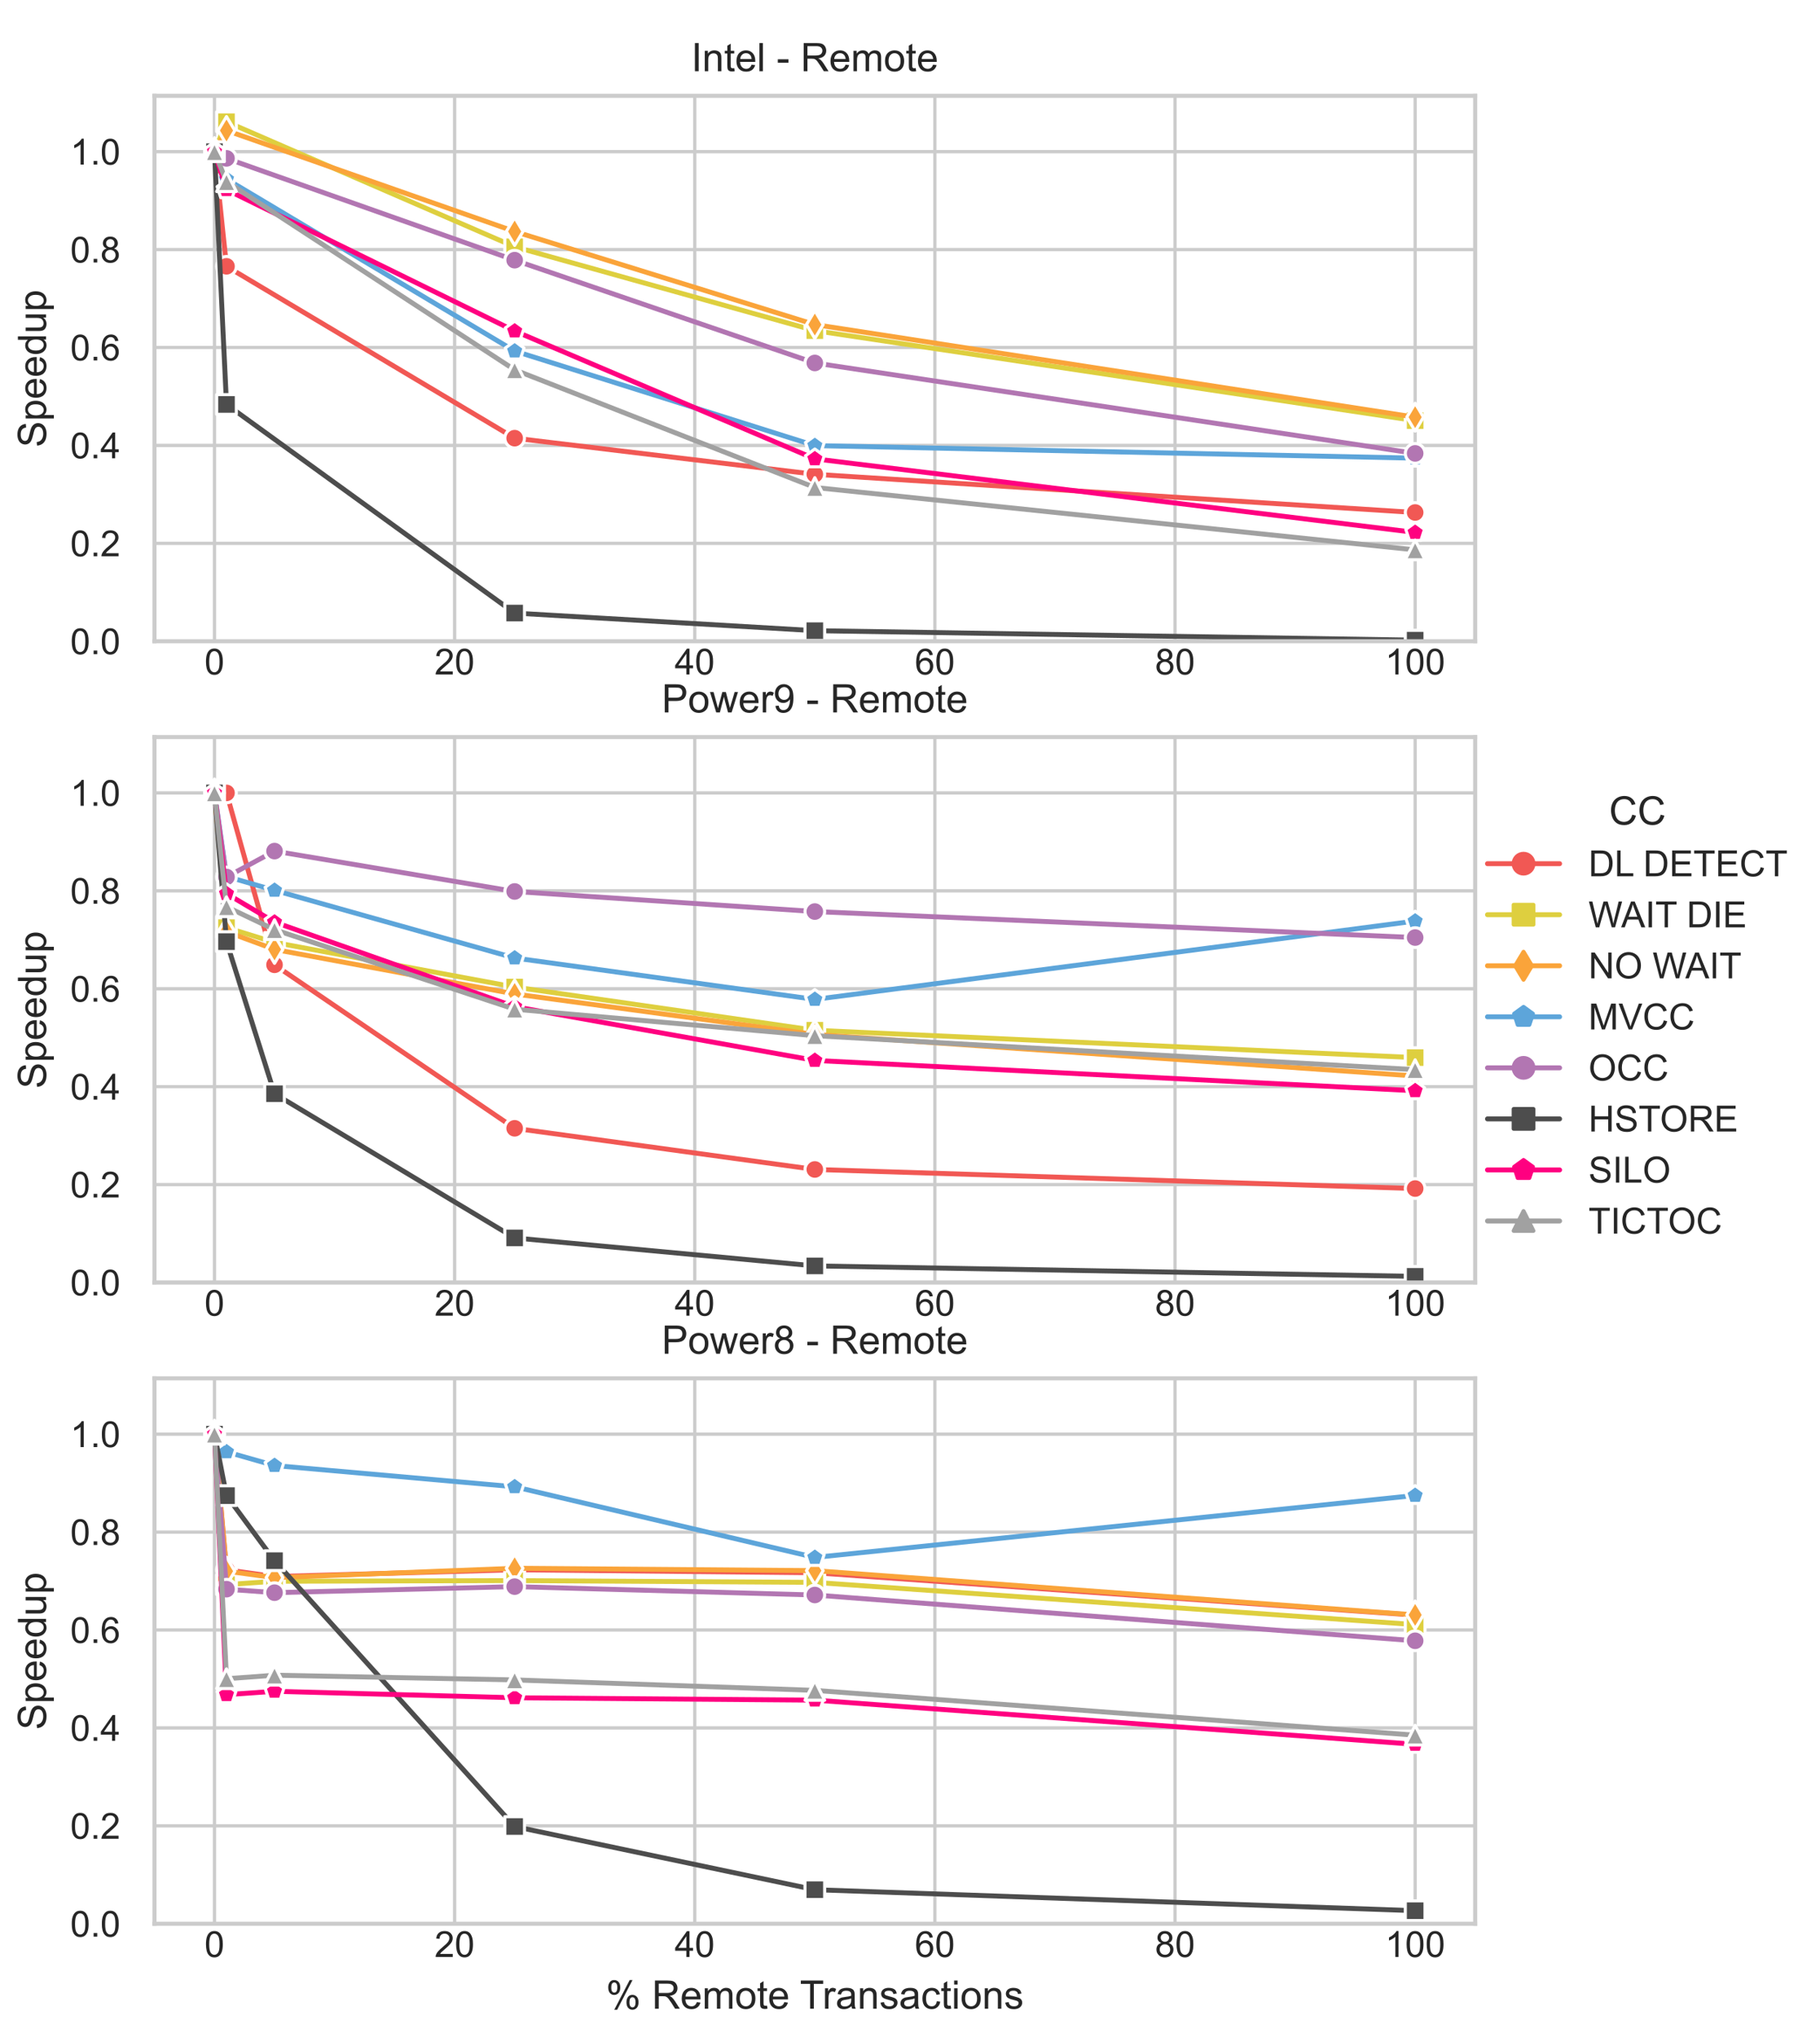 <?xml version="1.0" encoding="utf-8" standalone="no"?>
<!DOCTYPE svg PUBLIC "-//W3C//DTD SVG 1.1//EN"
  "http://www.w3.org/Graphics/SVG/1.1/DTD/svg11.dtd">
<!-- Created with matplotlib (https://matplotlib.org/) -->
<svg height="496.8pt" version="1.1" viewBox="0 0 444 496.8" width="444pt" xmlns="http://www.w3.org/2000/svg" xmlns:xlink="http://www.w3.org/1999/xlink">
 <defs>
  <style type="text/css">*{stroke-linecap:butt;stroke-linejoin:round;}</style>
 </defs>
 <g id="figure_1">
  <g id="patch_1">
   <path d="M 0 496.8 
L 444 496.8 
L 444 0 
L 0 0 
z
" style="fill:#ffffff;"/>
  </g>
  <g id="axes_1">
   <g id="patch_2">
    <path d="M 37.68 156.377 
L 359.88 156.377 
L 359.88 23.368 
L 37.68 23.368 
z
" style="fill:#ffffff;"/>
   </g>
   <g id="matplotlib.axis_1">
    <g id="xtick_1">
     <g id="line2d_1">
      <path clip-path="url(#p748f238015)" d="M 52.325 156.377 
L 52.325 23.368 
" style="fill:none;stroke:#cccccc;stroke-linecap:round;stroke-width:0.8;"/>
     </g>
     <g id="text_1">
      <!-- 0 -->
      <g style="fill:#262626;" transform="translate(49.879 164.476)scale(0.088 -0.088)">
       <defs>
        <path d="M 4.156 35.297 
Q 4.156 48 6.766 55.734 
Q 9.375 63.484 14.516 67.672 
Q 19.672 71.875 27.484 71.875 
Q 33.25 71.875 37.594 69.547 
Q 41.938 67.234 44.766 62.859 
Q 47.609 58.5 49.219 52.219 
Q 50.828 45.953 50.828 35.297 
Q 50.828 22.703 48.234 14.969 
Q 45.656 7.234 40.5 3 
Q 35.359 -1.219 27.484 -1.219 
Q 17.141 -1.219 11.234 6.203 
Q 4.156 15.141 4.156 35.297 
z
M 13.188 35.297 
Q 13.188 17.672 17.312 11.828 
Q 21.438 6 27.484 6 
Q 33.547 6 37.672 11.859 
Q 41.797 17.719 41.797 35.297 
Q 41.797 52.984 37.672 58.781 
Q 33.547 64.594 27.391 64.594 
Q 21.344 64.594 17.719 59.469 
Q 13.188 52.938 13.188 35.297 
z
" id="ArialMT-48"/>
       </defs>
       <use xlink:href="#ArialMT-48"/>
      </g>
     </g>
    </g>
    <g id="xtick_2">
     <g id="line2d_2">
      <path clip-path="url(#p748f238015)" d="M 110.907 156.377 
L 110.907 23.368 
" style="fill:none;stroke:#cccccc;stroke-linecap:round;stroke-width:0.8;"/>
     </g>
     <g id="text_2">
      <!-- 20 -->
      <g style="fill:#262626;" transform="translate(106.014 164.476)scale(0.088 -0.088)">
       <defs>
        <path d="M 50.344 8.453 
L 50.344 0 
L 3.031 0 
Q 2.938 3.172 4.047 6.109 
Q 5.859 10.938 9.828 15.625 
Q 13.812 20.312 21.344 26.469 
Q 33.016 36.031 37.109 41.625 
Q 41.219 47.219 41.219 52.203 
Q 41.219 57.422 37.469 61 
Q 33.734 64.594 27.734 64.594 
Q 21.391 64.594 17.578 60.781 
Q 13.766 56.984 13.719 50.25 
L 4.688 51.172 
Q 5.609 61.281 11.656 66.578 
Q 17.719 71.875 27.938 71.875 
Q 38.234 71.875 44.234 66.156 
Q 50.25 60.453 50.25 52 
Q 50.25 47.703 48.484 43.547 
Q 46.734 39.406 42.656 34.812 
Q 38.578 30.219 29.109 22.219 
Q 21.188 15.578 18.938 13.203 
Q 16.703 10.844 15.234 8.453 
z
" id="ArialMT-50"/>
       </defs>
       <use xlink:href="#ArialMT-50"/>
       <use x="55.615" xlink:href="#ArialMT-48"/>
      </g>
     </g>
    </g>
    <g id="xtick_3">
     <g id="line2d_3">
      <path clip-path="url(#p748f238015)" d="M 169.489 156.377 
L 169.489 23.368 
" style="fill:none;stroke:#cccccc;stroke-linecap:round;stroke-width:0.8;"/>
     </g>
     <g id="text_3">
      <!-- 40 -->
      <g style="fill:#262626;" transform="translate(164.595 164.476)scale(0.088 -0.088)">
       <defs>
        <path d="M 32.328 0 
L 32.328 17.141 
L 1.266 17.141 
L 1.266 25.203 
L 33.938 71.578 
L 41.109 71.578 
L 41.109 25.203 
L 50.781 25.203 
L 50.781 17.141 
L 41.109 17.141 
L 41.109 0 
z
M 32.328 25.203 
L 32.328 57.469 
L 9.906 25.203 
z
" id="ArialMT-52"/>
       </defs>
       <use xlink:href="#ArialMT-52"/>
       <use x="55.615" xlink:href="#ArialMT-48"/>
      </g>
     </g>
    </g>
    <g id="xtick_4">
     <g id="line2d_4">
      <path clip-path="url(#p748f238015)" d="M 228.071 156.377 
L 228.071 23.368 
" style="fill:none;stroke:#cccccc;stroke-linecap:round;stroke-width:0.8;"/>
     </g>
     <g id="text_4">
      <!-- 60 -->
      <g style="fill:#262626;" transform="translate(223.177 164.476)scale(0.088 -0.088)">
       <defs>
        <path d="M 49.75 54.047 
L 41.016 53.375 
Q 39.844 58.547 37.703 60.891 
Q 34.125 64.656 28.906 64.656 
Q 24.703 64.656 21.531 62.312 
Q 17.391 59.281 14.984 53.469 
Q 12.594 47.656 12.5 36.922 
Q 15.672 41.75 20.266 44.094 
Q 24.859 46.438 29.891 46.438 
Q 38.672 46.438 44.844 39.969 
Q 51.031 33.5 51.031 23.25 
Q 51.031 16.5 48.125 10.719 
Q 45.219 4.938 40.141 1.859 
Q 35.062 -1.219 28.609 -1.219 
Q 17.625 -1.219 10.688 6.859 
Q 3.766 14.938 3.766 33.5 
Q 3.766 54.25 11.422 63.672 
Q 18.109 71.875 29.438 71.875 
Q 37.891 71.875 43.281 67.141 
Q 48.688 62.406 49.75 54.047 
z
M 13.875 23.188 
Q 13.875 18.656 15.797 14.5 
Q 17.719 10.359 21.188 8.172 
Q 24.656 6 28.469 6 
Q 34.031 6 38.031 10.484 
Q 42.047 14.984 42.047 22.703 
Q 42.047 30.125 38.078 34.391 
Q 34.125 38.672 28.125 38.672 
Q 22.172 38.672 18.016 34.391 
Q 13.875 30.125 13.875 23.188 
z
" id="ArialMT-54"/>
       </defs>
       <use xlink:href="#ArialMT-54"/>
       <use x="55.615" xlink:href="#ArialMT-48"/>
      </g>
     </g>
    </g>
    <g id="xtick_5">
     <g id="line2d_5">
      <path clip-path="url(#p748f238015)" d="M 286.653 156.377 
L 286.653 23.368 
" style="fill:none;stroke:#cccccc;stroke-linecap:round;stroke-width:0.8;"/>
     </g>
     <g id="text_5">
      <!-- 80 -->
      <g style="fill:#262626;" transform="translate(281.759 164.476)scale(0.088 -0.088)">
       <defs>
        <path d="M 17.672 38.812 
Q 12.203 40.828 9.562 44.531 
Q 6.938 48.25 6.938 53.422 
Q 6.938 61.234 12.547 66.547 
Q 18.172 71.875 27.484 71.875 
Q 36.859 71.875 42.578 66.422 
Q 48.297 60.984 48.297 53.172 
Q 48.297 48.188 45.672 44.5 
Q 43.062 40.828 37.75 38.812 
Q 44.344 36.672 47.781 31.875 
Q 51.219 27.094 51.219 20.453 
Q 51.219 11.281 44.719 5.031 
Q 38.234 -1.219 27.641 -1.219 
Q 17.047 -1.219 10.547 5.047 
Q 4.047 11.328 4.047 20.703 
Q 4.047 27.688 7.594 32.391 
Q 11.141 37.109 17.672 38.812 
z
M 15.922 53.719 
Q 15.922 48.641 19.188 45.406 
Q 22.469 42.188 27.688 42.188 
Q 32.766 42.188 36.016 45.375 
Q 39.266 48.578 39.266 53.219 
Q 39.266 58.062 35.906 61.359 
Q 32.562 64.656 27.594 64.656 
Q 22.562 64.656 19.234 61.422 
Q 15.922 58.203 15.922 53.719 
z
M 13.094 20.656 
Q 13.094 16.891 14.875 13.375 
Q 16.656 9.859 20.172 7.922 
Q 23.688 6 27.734 6 
Q 34.031 6 38.125 10.047 
Q 42.234 14.109 42.234 20.359 
Q 42.234 26.703 38.016 30.859 
Q 33.797 35.016 27.438 35.016 
Q 21.234 35.016 17.156 30.906 
Q 13.094 26.812 13.094 20.656 
z
" id="ArialMT-56"/>
       </defs>
       <use xlink:href="#ArialMT-56"/>
       <use x="55.615" xlink:href="#ArialMT-48"/>
      </g>
     </g>
    </g>
    <g id="xtick_6">
     <g id="line2d_6">
      <path clip-path="url(#p748f238015)" d="M 345.235 156.377 
L 345.235 23.368 
" style="fill:none;stroke:#cccccc;stroke-linecap:round;stroke-width:0.8;"/>
     </g>
     <g id="text_6">
      <!-- 100 -->
      <g style="fill:#262626;" transform="translate(337.894 164.476)scale(0.088 -0.088)">
       <defs>
        <path d="M 37.25 0 
L 28.469 0 
L 28.469 56 
Q 25.297 52.984 20.141 49.953 
Q 14.984 46.922 10.891 45.406 
L 10.891 53.906 
Q 18.266 57.375 23.781 62.297 
Q 29.297 67.234 31.594 71.875 
L 37.25 71.875 
z
" id="ArialMT-49"/>
       </defs>
       <use xlink:href="#ArialMT-49"/>
       <use x="55.615" xlink:href="#ArialMT-48"/>
       <use x="111.23" xlink:href="#ArialMT-48"/>
      </g>
     </g>
    </g>
   </g>
   <g id="matplotlib.axis_2">
    <g id="ytick_1">
     <g id="line2d_7">
      <path clip-path="url(#p748f238015)" d="M 37.68 156.377 
L 359.88 156.377 
" style="fill:none;stroke:#cccccc;stroke-linecap:round;stroke-width:0.8;"/>
     </g>
     <g id="text_7">
      <!-- 0.0 -->
      <g style="fill:#262626;" transform="translate(17.148 159.527)scale(0.088 -0.088)">
       <defs>
        <path d="M 9.078 0 
L 9.078 10.016 
L 19.094 10.016 
L 19.094 0 
z
" id="ArialMT-46"/>
       </defs>
       <use xlink:href="#ArialMT-48"/>
       <use x="55.615" xlink:href="#ArialMT-46"/>
       <use x="83.398" xlink:href="#ArialMT-48"/>
      </g>
     </g>
    </g>
    <g id="ytick_2">
     <g id="line2d_8">
      <path clip-path="url(#p748f238015)" d="M 37.68 132.499 
L 359.88 132.499 
" style="fill:none;stroke:#cccccc;stroke-linecap:round;stroke-width:0.8;"/>
     </g>
     <g id="text_8">
      <!-- 0.2 -->
      <g style="fill:#262626;" transform="translate(17.148 135.648)scale(0.088 -0.088)">
       <use xlink:href="#ArialMT-48"/>
       <use x="55.615" xlink:href="#ArialMT-46"/>
       <use x="83.398" xlink:href="#ArialMT-50"/>
      </g>
     </g>
    </g>
    <g id="ytick_3">
     <g id="line2d_9">
      <path clip-path="url(#p748f238015)" d="M 37.68 108.62 
L 359.88 108.62 
" style="fill:none;stroke:#cccccc;stroke-linecap:round;stroke-width:0.8;"/>
     </g>
     <g id="text_9">
      <!-- 0.4 -->
      <g style="fill:#262626;" transform="translate(17.148 111.77)scale(0.088 -0.088)">
       <use xlink:href="#ArialMT-48"/>
       <use x="55.615" xlink:href="#ArialMT-46"/>
       <use x="83.398" xlink:href="#ArialMT-52"/>
      </g>
     </g>
    </g>
    <g id="ytick_4">
     <g id="line2d_10">
      <path clip-path="url(#p748f238015)" d="M 37.68 84.742 
L 359.88 84.742 
" style="fill:none;stroke:#cccccc;stroke-linecap:round;stroke-width:0.8;"/>
     </g>
     <g id="text_10">
      <!-- 0.6 -->
      <g style="fill:#262626;" transform="translate(17.148 87.891)scale(0.088 -0.088)">
       <use xlink:href="#ArialMT-48"/>
       <use x="55.615" xlink:href="#ArialMT-46"/>
       <use x="83.398" xlink:href="#ArialMT-54"/>
      </g>
     </g>
    </g>
    <g id="ytick_5">
     <g id="line2d_11">
      <path clip-path="url(#p748f238015)" d="M 37.68 60.863 
L 359.88 60.863 
" style="fill:none;stroke:#cccccc;stroke-linecap:round;stroke-width:0.8;"/>
     </g>
     <g id="text_11">
      <!-- 0.8 -->
      <g style="fill:#262626;" transform="translate(17.148 64.013)scale(0.088 -0.088)">
       <use xlink:href="#ArialMT-48"/>
       <use x="55.615" xlink:href="#ArialMT-46"/>
       <use x="83.398" xlink:href="#ArialMT-56"/>
      </g>
     </g>
    </g>
    <g id="ytick_6">
     <g id="line2d_12">
      <path clip-path="url(#p748f238015)" d="M 37.68 36.985 
L 359.88 36.985 
" style="fill:none;stroke:#cccccc;stroke-linecap:round;stroke-width:0.8;"/>
     </g>
     <g id="text_12">
      <!-- 1.0 -->
      <g style="fill:#262626;" transform="translate(17.148 40.134)scale(0.088 -0.088)">
       <use xlink:href="#ArialMT-49"/>
       <use x="55.615" xlink:href="#ArialMT-46"/>
       <use x="83.398" xlink:href="#ArialMT-48"/>
      </g>
     </g>
    </g>
    <g id="text_13">
     <!-- Speedup -->
     <g style="fill:#262626;" transform="translate(11.24 109.09)rotate(-90)scale(0.096 -0.096)">
      <defs>
       <path d="M 4.5 23 
L 13.422 23.781 
Q 14.062 18.406 16.375 14.969 
Q 18.703 11.531 23.578 9.406 
Q 28.469 7.281 34.578 7.281 
Q 39.984 7.281 44.141 8.891 
Q 48.297 10.5 50.312 13.297 
Q 52.344 16.109 52.344 19.438 
Q 52.344 22.797 50.391 25.312 
Q 48.438 27.828 43.953 29.547 
Q 41.062 30.672 31.203 33.031 
Q 21.344 35.406 17.391 37.5 
Q 12.25 40.188 9.734 44.156 
Q 7.234 48.141 7.234 53.078 
Q 7.234 58.5 10.297 63.203 
Q 13.375 67.922 19.281 70.359 
Q 25.203 72.797 32.422 72.797 
Q 40.375 72.797 46.453 70.234 
Q 52.547 67.672 55.812 62.688 
Q 59.078 57.719 59.328 51.422 
L 50.25 50.734 
Q 49.516 57.516 45.281 60.984 
Q 41.062 64.453 32.812 64.453 
Q 24.219 64.453 20.281 61.297 
Q 16.359 58.156 16.359 53.719 
Q 16.359 49.859 19.141 47.359 
Q 21.875 44.875 33.422 42.266 
Q 44.969 39.656 49.266 37.703 
Q 55.516 34.812 58.484 30.391 
Q 61.469 25.984 61.469 20.219 
Q 61.469 14.5 58.203 9.438 
Q 54.938 4.391 48.797 1.578 
Q 42.672 -1.219 35.016 -1.219 
Q 25.297 -1.219 18.719 1.609 
Q 12.156 4.438 8.422 10.125 
Q 4.688 15.828 4.5 23 
z
" id="ArialMT-83"/>
       <path d="M 6.594 -19.875 
L 6.594 51.859 
L 14.594 51.859 
L 14.594 45.125 
Q 17.438 49.078 21 51.047 
Q 24.562 53.031 29.641 53.031 
Q 36.281 53.031 41.359 49.609 
Q 46.438 46.188 49.016 39.953 
Q 51.609 33.734 51.609 26.312 
Q 51.609 18.359 48.75 11.984 
Q 45.906 5.609 40.453 2.219 
Q 35.016 -1.172 29 -1.172 
Q 24.609 -1.172 21.109 0.688 
Q 17.625 2.547 15.375 5.375 
L 15.375 -19.875 
z
M 14.547 25.641 
Q 14.547 15.625 18.594 10.844 
Q 22.656 6.062 28.422 6.062 
Q 34.281 6.062 38.453 11.016 
Q 42.625 15.969 42.625 26.375 
Q 42.625 36.281 38.547 41.203 
Q 34.469 46.141 28.812 46.141 
Q 23.188 46.141 18.859 40.891 
Q 14.547 35.641 14.547 25.641 
z
" id="ArialMT-112"/>
       <path d="M 42.094 16.703 
L 51.172 15.578 
Q 49.031 7.625 43.219 3.219 
Q 37.406 -1.172 28.375 -1.172 
Q 17 -1.172 10.328 5.828 
Q 3.656 12.844 3.656 25.484 
Q 3.656 38.578 10.391 45.797 
Q 17.141 53.031 27.875 53.031 
Q 38.281 53.031 44.875 45.953 
Q 51.469 38.875 51.469 26.031 
Q 51.469 25.25 51.422 23.688 
L 12.75 23.688 
Q 13.234 15.141 17.578 10.594 
Q 21.922 6.062 28.422 6.062 
Q 33.25 6.062 36.672 8.594 
Q 40.094 11.141 42.094 16.703 
z
M 13.234 30.906 
L 42.188 30.906 
Q 41.609 37.453 38.875 40.719 
Q 34.672 45.797 27.984 45.797 
Q 21.922 45.797 17.797 41.75 
Q 13.672 37.703 13.234 30.906 
z
" id="ArialMT-101"/>
       <path d="M 40.234 0 
L 40.234 6.547 
Q 35.297 -1.172 25.734 -1.172 
Q 19.531 -1.172 14.328 2.25 
Q 9.125 5.672 6.266 11.797 
Q 3.422 17.922 3.422 25.875 
Q 3.422 33.641 6 39.969 
Q 8.594 46.297 13.766 49.656 
Q 18.953 53.031 25.344 53.031 
Q 30.031 53.031 33.688 51.047 
Q 37.359 49.078 39.656 45.906 
L 39.656 71.578 
L 48.391 71.578 
L 48.391 0 
z
M 12.453 25.875 
Q 12.453 15.922 16.641 10.984 
Q 20.844 6.062 26.562 6.062 
Q 32.328 6.062 36.344 10.766 
Q 40.375 15.484 40.375 25.141 
Q 40.375 35.797 36.266 40.766 
Q 32.172 45.75 26.172 45.75 
Q 20.312 45.75 16.375 40.969 
Q 12.453 36.188 12.453 25.875 
z
" id="ArialMT-100"/>
       <path d="M 40.578 0 
L 40.578 7.625 
Q 34.516 -1.172 24.125 -1.172 
Q 19.531 -1.172 15.547 0.578 
Q 11.578 2.344 9.641 5 
Q 7.719 7.672 6.938 11.531 
Q 6.391 14.109 6.391 19.734 
L 6.391 51.859 
L 15.188 51.859 
L 15.188 23.094 
Q 15.188 16.219 15.719 13.812 
Q 16.547 10.359 19.234 8.375 
Q 21.922 6.391 25.875 6.391 
Q 29.828 6.391 33.297 8.422 
Q 36.766 10.453 38.203 13.938 
Q 39.656 17.438 39.656 24.078 
L 39.656 51.859 
L 48.438 51.859 
L 48.438 0 
z
" id="ArialMT-117"/>
      </defs>
      <use xlink:href="#ArialMT-83"/>
      <use x="66.699" xlink:href="#ArialMT-112"/>
      <use x="122.314" xlink:href="#ArialMT-101"/>
      <use x="177.93" xlink:href="#ArialMT-101"/>
      <use x="233.545" xlink:href="#ArialMT-100"/>
      <use x="289.16" xlink:href="#ArialMT-117"/>
      <use x="344.775" xlink:href="#ArialMT-112"/>
     </g>
    </g>
   </g>
   <g id="line2d_13">
    <path clip-path="url(#p748f238015)" d="M 52.325 36.985 
L 55.255 64.945 
L 125.553 106.855 
L 198.78 115.662 
L 345.235 124.979 
" style="fill:none;stroke:#f15854;stroke-linecap:round;stroke-width:1.2;"/>
    <defs>
     <path d="M 0 2.4 
C 0.636 2.4 1.247 2.147 1.697 1.697 
C 2.147 1.247 2.4 0.636 2.4 0 
C 2.4 -0.636 2.147 -1.247 1.697 -1.697 
C 1.247 -2.147 0.636 -2.4 0 -2.4 
C -0.636 -2.4 -1.247 -2.147 -1.697 -1.697 
C -2.147 -1.247 -2.4 -0.636 -2.4 0 
C -2.4 0.636 -2.147 1.247 -1.697 1.697 
C -1.247 2.147 -0.636 2.4 0 2.4 
z
" id="m72b67523ca" style="stroke:#ffffff;stroke-width:0.75;"/>
    </defs>
    <g clip-path="url(#p748f238015)">
     <use style="fill:#f15854;stroke:#ffffff;stroke-width:0.75;" x="52.325" xlink:href="#m72b67523ca" y="36.985"/>
     <use style="fill:#f15854;stroke:#ffffff;stroke-width:0.75;" x="55.255" xlink:href="#m72b67523ca" y="64.945"/>
     <use style="fill:#f15854;stroke:#ffffff;stroke-width:0.75;" x="125.553" xlink:href="#m72b67523ca" y="106.855"/>
     <use style="fill:#f15854;stroke:#ffffff;stroke-width:0.75;" x="198.78" xlink:href="#m72b67523ca" y="115.662"/>
     <use style="fill:#f15854;stroke:#ffffff;stroke-width:0.75;" x="345.235" xlink:href="#m72b67523ca" y="124.979"/>
    </g>
   </g>
   <g id="line2d_14">
    <path clip-path="url(#p748f238015)" d="M 52.325 36.985 
L 55.255 29.689 
L 125.553 60.181 
L 198.78 80.628 
L 345.235 102.572 
" style="fill:none;stroke:#decf3f;stroke-linecap:round;stroke-width:1.2;"/>
    <defs>
     <path d="M -2.4 2.4 
L 2.4 2.4 
L 2.4 -2.4 
L -2.4 -2.4 
z
" id="m9f9f5f3a60" style="stroke:#ffffff;stroke-linejoin:miter;stroke-width:0.75;"/>
    </defs>
    <g clip-path="url(#p748f238015)">
     <use style="fill:#decf3f;stroke:#ffffff;stroke-linejoin:miter;stroke-width:0.75;" x="52.325" xlink:href="#m9f9f5f3a60" y="36.985"/>
     <use style="fill:#decf3f;stroke:#ffffff;stroke-linejoin:miter;stroke-width:0.75;" x="55.255" xlink:href="#m9f9f5f3a60" y="29.689"/>
     <use style="fill:#decf3f;stroke:#ffffff;stroke-linejoin:miter;stroke-width:0.75;" x="125.553" xlink:href="#m9f9f5f3a60" y="60.181"/>
     <use style="fill:#decf3f;stroke:#ffffff;stroke-linejoin:miter;stroke-width:0.75;" x="198.78" xlink:href="#m9f9f5f3a60" y="80.628"/>
     <use style="fill:#decf3f;stroke:#ffffff;stroke-linejoin:miter;stroke-width:0.75;" x="345.235" xlink:href="#m9f9f5f3a60" y="102.572"/>
    </g>
   </g>
   <g id="line2d_15">
    <path clip-path="url(#p748f238015)" d="M 52.325 36.985 
L 55.255 31.823 
L 125.553 56.454 
L 198.78 79.154 
L 345.235 101.735 
" style="fill:none;stroke:#faa43a;stroke-linecap:round;stroke-width:1.2;"/>
    <defs>
     <path d="M 0 3.394 
L 2.036 0 
L 0 -3.394 
L -2.036 0 
z
" id="m168389661b" style="stroke:#ffffff;stroke-linejoin:miter;stroke-width:0.75;"/>
    </defs>
    <g clip-path="url(#p748f238015)">
     <use style="fill:#faa43a;stroke:#ffffff;stroke-linejoin:miter;stroke-width:0.75;" x="52.325" xlink:href="#m168389661b" y="36.985"/>
     <use style="fill:#faa43a;stroke:#ffffff;stroke-linejoin:miter;stroke-width:0.75;" x="55.255" xlink:href="#m168389661b" y="31.823"/>
     <use style="fill:#faa43a;stroke:#ffffff;stroke-linejoin:miter;stroke-width:0.75;" x="125.553" xlink:href="#m168389661b" y="56.454"/>
     <use style="fill:#faa43a;stroke:#ffffff;stroke-linejoin:miter;stroke-width:0.75;" x="198.78" xlink:href="#m168389661b" y="79.154"/>
     <use style="fill:#faa43a;stroke:#ffffff;stroke-linejoin:miter;stroke-width:0.75;" x="345.235" xlink:href="#m168389661b" y="101.735"/>
    </g>
   </g>
   <g id="line2d_16">
    <path clip-path="url(#p748f238015)" d="M 52.325 36.985 
L 55.255 43.68 
L 125.553 85.605 
L 198.78 108.664 
L 345.235 111.722 
" style="fill:none;stroke:#5da5da;stroke-linecap:round;stroke-width:1.2;"/>
    <defs>
     <path d="M 0 -2.4 
L -2.283 -0.742 
L -1.411 1.942 
L 1.411 1.942 
L 2.283 -0.742 
z
" id="m6473f4e12d" style="stroke:#ffffff;stroke-linejoin:miter;stroke-width:0.75;"/>
    </defs>
    <g clip-path="url(#p748f238015)">
     <use style="fill:#5da5da;stroke:#ffffff;stroke-linejoin:miter;stroke-width:0.75;" x="52.325" xlink:href="#m6473f4e12d" y="36.985"/>
     <use style="fill:#5da5da;stroke:#ffffff;stroke-linejoin:miter;stroke-width:0.75;" x="55.255" xlink:href="#m6473f4e12d" y="43.68"/>
     <use style="fill:#5da5da;stroke:#ffffff;stroke-linejoin:miter;stroke-width:0.75;" x="125.553" xlink:href="#m6473f4e12d" y="85.605"/>
     <use style="fill:#5da5da;stroke:#ffffff;stroke-linejoin:miter;stroke-width:0.75;" x="198.78" xlink:href="#m6473f4e12d" y="108.664"/>
     <use style="fill:#5da5da;stroke:#ffffff;stroke-linejoin:miter;stroke-width:0.75;" x="345.235" xlink:href="#m6473f4e12d" y="111.722"/>
    </g>
   </g>
   <g id="line2d_17">
    <path clip-path="url(#p748f238015)" d="M 52.325 36.985 
L 55.255 38.618 
L 125.553 63.448 
L 198.78 88.514 
L 345.235 110.567 
" style="fill:none;stroke:#b276b2;stroke-linecap:round;stroke-width:1.2;"/>
    <defs>
     <path d="M 0 2.4 
C 0.636 2.4 1.247 2.147 1.697 1.697 
C 2.147 1.247 2.4 0.636 2.4 0 
C 2.4 -0.636 2.147 -1.247 1.697 -1.697 
C 1.247 -2.147 0.636 -2.4 0 -2.4 
C -0.636 -2.4 -1.247 -2.147 -1.697 -1.697 
C -2.147 -1.247 -2.4 -0.636 -2.4 0 
C -2.4 0.636 -2.147 1.247 -1.697 1.697 
C -1.247 2.147 -0.636 2.4 0 2.4 
z
" id="mf99bf8f833" style="stroke:#ffffff;stroke-width:0.75;"/>
    </defs>
    <g clip-path="url(#p748f238015)">
     <use style="fill:#b276b2;stroke:#ffffff;stroke-width:0.75;" x="52.325" xlink:href="#mf99bf8f833" y="36.985"/>
     <use style="fill:#b276b2;stroke:#ffffff;stroke-width:0.75;" x="55.255" xlink:href="#mf99bf8f833" y="38.618"/>
     <use style="fill:#b276b2;stroke:#ffffff;stroke-width:0.75;" x="125.553" xlink:href="#mf99bf8f833" y="63.448"/>
     <use style="fill:#b276b2;stroke:#ffffff;stroke-width:0.75;" x="198.78" xlink:href="#mf99bf8f833" y="88.514"/>
     <use style="fill:#b276b2;stroke:#ffffff;stroke-width:0.75;" x="345.235" xlink:href="#mf99bf8f833" y="110.567"/>
    </g>
   </g>
   <g id="line2d_18">
    <path clip-path="url(#p748f238015)" d="M 52.325 36.985 
L 55.255 98.628 
L 125.553 149.506 
L 198.78 153.798 
L 345.235 156.108 
" style="fill:none;stroke:#4d4d4d;stroke-linecap:round;stroke-width:1.2;"/>
    <defs>
     <path d="M -2.4 2.4 
L 2.4 2.4 
L 2.4 -2.4 
L -2.4 -2.4 
z
" id="m2a1240edca" style="stroke:#ffffff;stroke-linejoin:miter;stroke-width:0.75;"/>
    </defs>
    <g clip-path="url(#p748f238015)">
     <use style="fill:#4d4d4d;stroke:#ffffff;stroke-linejoin:miter;stroke-width:0.75;" x="52.325" xlink:href="#m2a1240edca" y="36.985"/>
     <use style="fill:#4d4d4d;stroke:#ffffff;stroke-linejoin:miter;stroke-width:0.75;" x="55.255" xlink:href="#m2a1240edca" y="98.628"/>
     <use style="fill:#4d4d4d;stroke:#ffffff;stroke-linejoin:miter;stroke-width:0.75;" x="125.553" xlink:href="#m2a1240edca" y="149.506"/>
     <use style="fill:#4d4d4d;stroke:#ffffff;stroke-linejoin:miter;stroke-width:0.75;" x="198.78" xlink:href="#m2a1240edca" y="153.798"/>
     <use style="fill:#4d4d4d;stroke:#ffffff;stroke-linejoin:miter;stroke-width:0.75;" x="345.235" xlink:href="#m2a1240edca" y="156.108"/>
    </g>
   </g>
   <g id="line2d_19">
    <path clip-path="url(#p748f238015)" d="M 52.325 36.985 
L 55.255 46.25 
L 125.553 80.721 
L 198.78 111.895 
L 345.235 129.843 
" style="fill:none;stroke:#ff0080;stroke-linecap:round;stroke-width:1.2;"/>
    <defs>
     <path d="M 0 -2.4 
L -2.283 -0.742 
L -1.411 1.942 
L 1.411 1.942 
L 2.283 -0.742 
z
" id="m0f9827c43c" style="stroke:#ffffff;stroke-linejoin:miter;stroke-width:0.75;"/>
    </defs>
    <g clip-path="url(#p748f238015)">
     <use style="fill:#ff0080;stroke:#ffffff;stroke-linejoin:miter;stroke-width:0.75;" x="52.325" xlink:href="#m0f9827c43c" y="36.985"/>
     <use style="fill:#ff0080;stroke:#ffffff;stroke-linejoin:miter;stroke-width:0.75;" x="55.255" xlink:href="#m0f9827c43c" y="46.25"/>
     <use style="fill:#ff0080;stroke:#ffffff;stroke-linejoin:miter;stroke-width:0.75;" x="125.553" xlink:href="#m0f9827c43c" y="80.721"/>
     <use style="fill:#ff0080;stroke:#ffffff;stroke-linejoin:miter;stroke-width:0.75;" x="198.78" xlink:href="#m0f9827c43c" y="111.895"/>
     <use style="fill:#ff0080;stroke:#ffffff;stroke-linejoin:miter;stroke-width:0.75;" x="345.235" xlink:href="#m0f9827c43c" y="129.843"/>
    </g>
   </g>
   <g id="line2d_20">
    <path clip-path="url(#p748f238015)" d="M 52.325 36.985 
L 55.255 44.3 
L 125.553 90.19 
L 198.78 118.882 
L 345.235 134.095 
" style="fill:none;stroke:#a1a1a1;stroke-linecap:round;stroke-width:1.2;"/>
    <defs>
     <path d="M 0 -2.4 
L -2.4 2.4 
L 2.4 2.4 
z
" id="meaa576fda8" style="stroke:#ffffff;stroke-linejoin:miter;stroke-width:0.75;"/>
    </defs>
    <g clip-path="url(#p748f238015)">
     <use style="fill:#a1a1a1;stroke:#ffffff;stroke-linejoin:miter;stroke-width:0.75;" x="52.325" xlink:href="#meaa576fda8" y="36.985"/>
     <use style="fill:#a1a1a1;stroke:#ffffff;stroke-linejoin:miter;stroke-width:0.75;" x="55.255" xlink:href="#meaa576fda8" y="44.3"/>
     <use style="fill:#a1a1a1;stroke:#ffffff;stroke-linejoin:miter;stroke-width:0.75;" x="125.553" xlink:href="#meaa576fda8" y="90.19"/>
     <use style="fill:#a1a1a1;stroke:#ffffff;stroke-linejoin:miter;stroke-width:0.75;" x="198.78" xlink:href="#meaa576fda8" y="118.882"/>
     <use style="fill:#a1a1a1;stroke:#ffffff;stroke-linejoin:miter;stroke-width:0.75;" x="345.235" xlink:href="#meaa576fda8" y="134.095"/>
    </g>
   </g>
   <g id="line2d_21"/>
   <g id="line2d_22"/>
   <g id="line2d_23"/>
   <g id="line2d_24"/>
   <g id="line2d_25"/>
   <g id="line2d_26"/>
   <g id="line2d_27"/>
   <g id="line2d_28"/>
   <g id="patch_3">
    <path d="M 37.68 156.377 
L 37.68 23.368 
" style="fill:none;stroke:#cccccc;stroke-linecap:square;stroke-linejoin:miter;"/>
   </g>
   <g id="patch_4">
    <path d="M 359.88 156.377 
L 359.88 23.368 
" style="fill:none;stroke:#cccccc;stroke-linecap:square;stroke-linejoin:miter;"/>
   </g>
   <g id="patch_5">
    <path d="M 37.68 156.377 
L 359.88 156.377 
" style="fill:none;stroke:#cccccc;stroke-linecap:square;stroke-linejoin:miter;"/>
   </g>
   <g id="patch_6">
    <path d="M 37.68 23.368 
L 359.88 23.368 
" style="fill:none;stroke:#cccccc;stroke-linecap:square;stroke-linejoin:miter;"/>
   </g>
   <g id="text_14">
    <!-- Intel - Remote -->
    <g style="fill:#262626;" transform="translate(168.637 17.368)scale(0.096 -0.096)">
     <defs>
      <path d="M 9.328 0 
L 9.328 71.578 
L 18.797 71.578 
L 18.797 0 
z
" id="ArialMT-73"/>
      <path d="M 6.594 0 
L 6.594 51.859 
L 14.5 51.859 
L 14.5 44.484 
Q 20.219 53.031 31 53.031 
Q 35.688 53.031 39.625 51.344 
Q 43.562 49.656 45.516 46.922 
Q 47.469 44.188 48.25 40.438 
Q 48.734 37.984 48.734 31.891 
L 48.734 0 
L 39.938 0 
L 39.938 31.547 
Q 39.938 36.922 38.906 39.578 
Q 37.891 42.234 35.281 43.812 
Q 32.672 45.406 29.156 45.406 
Q 23.531 45.406 19.453 41.844 
Q 15.375 38.281 15.375 28.328 
L 15.375 0 
z
" id="ArialMT-110"/>
      <path d="M 25.781 7.859 
L 27.047 0.094 
Q 23.344 -0.688 20.406 -0.688 
Q 15.625 -0.688 12.984 0.828 
Q 10.359 2.344 9.281 4.812 
Q 8.203 7.281 8.203 15.188 
L 8.203 45.016 
L 1.766 45.016 
L 1.766 51.859 
L 8.203 51.859 
L 8.203 64.703 
L 16.938 69.969 
L 16.938 51.859 
L 25.781 51.859 
L 25.781 45.016 
L 16.938 45.016 
L 16.938 14.703 
Q 16.938 10.938 17.406 9.859 
Q 17.875 8.797 18.922 8.156 
Q 19.969 7.516 21.922 7.516 
Q 23.391 7.516 25.781 7.859 
z
" id="ArialMT-116"/>
      <path d="M 6.391 0 
L 6.391 71.578 
L 15.188 71.578 
L 15.188 0 
z
" id="ArialMT-108"/>
      <path id="ArialMT-32"/>
      <path d="M 3.172 21.484 
L 3.172 30.328 
L 30.172 30.328 
L 30.172 21.484 
z
" id="ArialMT-45"/>
      <path d="M 7.859 0 
L 7.859 71.578 
L 39.594 71.578 
Q 49.172 71.578 54.141 69.641 
Q 59.125 67.719 62.109 62.828 
Q 65.094 57.953 65.094 52.047 
Q 65.094 44.438 60.156 39.203 
Q 55.219 33.984 44.922 32.562 
Q 48.688 30.766 50.641 29 
Q 54.781 25.203 58.5 19.484 
L 70.953 0 
L 59.031 0 
L 49.562 14.891 
Q 45.406 21.344 42.719 24.75 
Q 40.047 28.172 37.922 29.531 
Q 35.797 30.906 33.594 31.453 
Q 31.984 31.781 28.328 31.781 
L 17.328 31.781 
L 17.328 0 
z
M 17.328 39.984 
L 37.703 39.984 
Q 44.188 39.984 47.844 41.328 
Q 51.516 42.672 53.422 45.625 
Q 55.328 48.578 55.328 52.047 
Q 55.328 57.125 51.641 60.391 
Q 47.953 63.672 39.984 63.672 
L 17.328 63.672 
z
" id="ArialMT-82"/>
      <path d="M 6.594 0 
L 6.594 51.859 
L 14.453 51.859 
L 14.453 44.578 
Q 16.891 48.391 20.938 50.703 
Q 25 53.031 30.172 53.031 
Q 35.938 53.031 39.625 50.641 
Q 43.312 48.25 44.828 43.953 
Q 50.984 53.031 60.844 53.031 
Q 68.562 53.031 72.703 48.75 
Q 76.859 44.484 76.859 35.594 
L 76.859 0 
L 68.109 0 
L 68.109 32.672 
Q 68.109 37.938 67.25 40.25 
Q 66.406 42.578 64.156 43.984 
Q 61.922 45.406 58.891 45.406 
Q 53.422 45.406 49.797 41.766 
Q 46.188 38.141 46.188 30.125 
L 46.188 0 
L 37.406 0 
L 37.406 33.688 
Q 37.406 39.547 35.25 42.469 
Q 33.109 45.406 28.219 45.406 
Q 24.516 45.406 21.359 43.453 
Q 18.219 41.5 16.797 37.734 
Q 15.375 33.984 15.375 26.906 
L 15.375 0 
z
" id="ArialMT-109"/>
      <path d="M 3.328 25.922 
Q 3.328 40.328 11.328 47.266 
Q 18.016 53.031 27.641 53.031 
Q 38.328 53.031 45.109 46.016 
Q 51.906 39.016 51.906 26.656 
Q 51.906 16.656 48.906 10.906 
Q 45.906 5.172 40.156 2 
Q 34.422 -1.172 27.641 -1.172 
Q 16.75 -1.172 10.031 5.812 
Q 3.328 12.797 3.328 25.922 
z
M 12.359 25.922 
Q 12.359 15.969 16.703 11.016 
Q 21.047 6.062 27.641 6.062 
Q 34.188 6.062 38.531 11.031 
Q 42.875 16.016 42.875 26.219 
Q 42.875 35.844 38.5 40.797 
Q 34.125 45.75 27.641 45.75 
Q 21.047 45.75 16.703 40.812 
Q 12.359 35.891 12.359 25.922 
z
" id="ArialMT-111"/>
     </defs>
     <use xlink:href="#ArialMT-73"/>
     <use x="27.783" xlink:href="#ArialMT-110"/>
     <use x="83.398" xlink:href="#ArialMT-116"/>
     <use x="111.182" xlink:href="#ArialMT-101"/>
     <use x="166.797" xlink:href="#ArialMT-108"/>
     <use x="189.014" xlink:href="#ArialMT-32"/>
     <use x="216.797" xlink:href="#ArialMT-45"/>
     <use x="250.098" xlink:href="#ArialMT-32"/>
     <use x="277.881" xlink:href="#ArialMT-82"/>
     <use x="350.098" xlink:href="#ArialMT-101"/>
     <use x="405.713" xlink:href="#ArialMT-109"/>
     <use x="489.014" xlink:href="#ArialMT-111"/>
     <use x="544.629" xlink:href="#ArialMT-116"/>
     <use x="572.412" xlink:href="#ArialMT-101"/>
    </g>
   </g>
  </g>
  <g id="axes_2">
   <g id="patch_7">
    <path d="M 37.68 312.755 
L 359.88 312.755 
L 359.88 179.745 
L 37.68 179.745 
z
" style="fill:#ffffff;"/>
   </g>
   <g id="matplotlib.axis_3">
    <g id="xtick_7">
     <g id="line2d_29">
      <path clip-path="url(#p1b52a600a2)" d="M 52.325 312.755 
L 52.325 179.745 
" style="fill:none;stroke:#cccccc;stroke-linecap:round;stroke-width:0.8;"/>
     </g>
     <g id="text_15">
      <!-- 0 -->
      <g style="fill:#262626;" transform="translate(49.879 320.854)scale(0.088 -0.088)">
       <use xlink:href="#ArialMT-48"/>
      </g>
     </g>
    </g>
    <g id="xtick_8">
     <g id="line2d_30">
      <path clip-path="url(#p1b52a600a2)" d="M 110.907 312.755 
L 110.907 179.745 
" style="fill:none;stroke:#cccccc;stroke-linecap:round;stroke-width:0.8;"/>
     </g>
     <g id="text_16">
      <!-- 20 -->
      <g style="fill:#262626;" transform="translate(106.014 320.854)scale(0.088 -0.088)">
       <use xlink:href="#ArialMT-50"/>
       <use x="55.615" xlink:href="#ArialMT-48"/>
      </g>
     </g>
    </g>
    <g id="xtick_9">
     <g id="line2d_31">
      <path clip-path="url(#p1b52a600a2)" d="M 169.489 312.755 
L 169.489 179.745 
" style="fill:none;stroke:#cccccc;stroke-linecap:round;stroke-width:0.8;"/>
     </g>
     <g id="text_17">
      <!-- 40 -->
      <g style="fill:#262626;" transform="translate(164.595 320.854)scale(0.088 -0.088)">
       <use xlink:href="#ArialMT-52"/>
       <use x="55.615" xlink:href="#ArialMT-48"/>
      </g>
     </g>
    </g>
    <g id="xtick_10">
     <g id="line2d_32">
      <path clip-path="url(#p1b52a600a2)" d="M 228.071 312.755 
L 228.071 179.745 
" style="fill:none;stroke:#cccccc;stroke-linecap:round;stroke-width:0.8;"/>
     </g>
     <g id="text_18">
      <!-- 60 -->
      <g style="fill:#262626;" transform="translate(223.177 320.854)scale(0.088 -0.088)">
       <use xlink:href="#ArialMT-54"/>
       <use x="55.615" xlink:href="#ArialMT-48"/>
      </g>
     </g>
    </g>
    <g id="xtick_11">
     <g id="line2d_33">
      <path clip-path="url(#p1b52a600a2)" d="M 286.653 312.755 
L 286.653 179.745 
" style="fill:none;stroke:#cccccc;stroke-linecap:round;stroke-width:0.8;"/>
     </g>
     <g id="text_19">
      <!-- 80 -->
      <g style="fill:#262626;" transform="translate(281.759 320.854)scale(0.088 -0.088)">
       <use xlink:href="#ArialMT-56"/>
       <use x="55.615" xlink:href="#ArialMT-48"/>
      </g>
     </g>
    </g>
    <g id="xtick_12">
     <g id="line2d_34">
      <path clip-path="url(#p1b52a600a2)" d="M 345.235 312.755 
L 345.235 179.745 
" style="fill:none;stroke:#cccccc;stroke-linecap:round;stroke-width:0.8;"/>
     </g>
     <g id="text_20">
      <!-- 100 -->
      <g style="fill:#262626;" transform="translate(337.894 320.854)scale(0.088 -0.088)">
       <use xlink:href="#ArialMT-49"/>
       <use x="55.615" xlink:href="#ArialMT-48"/>
       <use x="111.23" xlink:href="#ArialMT-48"/>
      </g>
     </g>
    </g>
   </g>
   <g id="matplotlib.axis_4">
    <g id="ytick_7">
     <g id="line2d_35">
      <path clip-path="url(#p1b52a600a2)" d="M 37.68 312.755 
L 359.88 312.755 
" style="fill:none;stroke:#cccccc;stroke-linecap:round;stroke-width:0.8;"/>
     </g>
     <g id="text_21">
      <!-- 0.0 -->
      <g style="fill:#262626;" transform="translate(17.148 315.904)scale(0.088 -0.088)">
       <use xlink:href="#ArialMT-48"/>
       <use x="55.615" xlink:href="#ArialMT-46"/>
       <use x="83.398" xlink:href="#ArialMT-48"/>
      </g>
     </g>
    </g>
    <g id="ytick_8">
     <g id="line2d_36">
      <path clip-path="url(#p1b52a600a2)" d="M 37.68 288.876 
L 359.88 288.876 
" style="fill:none;stroke:#cccccc;stroke-linecap:round;stroke-width:0.8;"/>
     </g>
     <g id="text_22">
      <!-- 0.2 -->
      <g style="fill:#262626;" transform="translate(17.148 292.026)scale(0.088 -0.088)">
       <use xlink:href="#ArialMT-48"/>
       <use x="55.615" xlink:href="#ArialMT-46"/>
       <use x="83.398" xlink:href="#ArialMT-50"/>
      </g>
     </g>
    </g>
    <g id="ytick_9">
     <g id="line2d_37">
      <path clip-path="url(#p1b52a600a2)" d="M 37.68 264.998 
L 359.88 264.998 
" style="fill:none;stroke:#cccccc;stroke-linecap:round;stroke-width:0.8;"/>
     </g>
     <g id="text_23">
      <!-- 0.4 -->
      <g style="fill:#262626;" transform="translate(17.148 268.147)scale(0.088 -0.088)">
       <use xlink:href="#ArialMT-48"/>
       <use x="55.615" xlink:href="#ArialMT-46"/>
       <use x="83.398" xlink:href="#ArialMT-52"/>
      </g>
     </g>
    </g>
    <g id="ytick_10">
     <g id="line2d_38">
      <path clip-path="url(#p1b52a600a2)" d="M 37.68 241.119 
L 359.88 241.119 
" style="fill:none;stroke:#cccccc;stroke-linecap:round;stroke-width:0.8;"/>
     </g>
     <g id="text_24">
      <!-- 0.6 -->
      <g style="fill:#262626;" transform="translate(17.148 244.268)scale(0.088 -0.088)">
       <use xlink:href="#ArialMT-48"/>
       <use x="55.615" xlink:href="#ArialMT-46"/>
       <use x="83.398" xlink:href="#ArialMT-54"/>
      </g>
     </g>
    </g>
    <g id="ytick_11">
     <g id="line2d_39">
      <path clip-path="url(#p1b52a600a2)" d="M 37.68 217.24 
L 359.88 217.24 
" style="fill:none;stroke:#cccccc;stroke-linecap:round;stroke-width:0.8;"/>
     </g>
     <g id="text_25">
      <!-- 0.8 -->
      <g style="fill:#262626;" transform="translate(17.148 220.39)scale(0.088 -0.088)">
       <use xlink:href="#ArialMT-48"/>
       <use x="55.615" xlink:href="#ArialMT-46"/>
       <use x="83.398" xlink:href="#ArialMT-56"/>
      </g>
     </g>
    </g>
    <g id="ytick_12">
     <g id="line2d_40">
      <path clip-path="url(#p1b52a600a2)" d="M 37.68 193.362 
L 359.88 193.362 
" style="fill:none;stroke:#cccccc;stroke-linecap:round;stroke-width:0.8;"/>
     </g>
     <g id="text_26">
      <!-- 1.0 -->
      <g style="fill:#262626;" transform="translate(17.148 196.511)scale(0.088 -0.088)">
       <use xlink:href="#ArialMT-49"/>
       <use x="55.615" xlink:href="#ArialMT-46"/>
       <use x="83.398" xlink:href="#ArialMT-48"/>
      </g>
     </g>
    </g>
    <g id="text_27">
     <!-- Speedup -->
     <g style="fill:#262626;" transform="translate(11.24 265.467)rotate(-90)scale(0.096 -0.096)">
      <use xlink:href="#ArialMT-83"/>
      <use x="66.699" xlink:href="#ArialMT-112"/>
      <use x="122.314" xlink:href="#ArialMT-101"/>
      <use x="177.93" xlink:href="#ArialMT-101"/>
      <use x="233.545" xlink:href="#ArialMT-100"/>
      <use x="289.16" xlink:href="#ArialMT-117"/>
      <use x="344.775" xlink:href="#ArialMT-112"/>
     </g>
    </g>
   </g>
   <g id="line2d_41">
    <path clip-path="url(#p1b52a600a2)" d="M 55.255 193.362 
L 66.971 235.284 
L 125.553 275.152 
L 198.78 285.187 
L 345.235 289.84 
" style="fill:none;stroke:#f15854;stroke-linecap:round;stroke-width:1.2;"/>
    <g clip-path="url(#p1b52a600a2)">
     <use style="fill:#f15854;stroke:#ffffff;stroke-width:0.75;" x="55.255" xlink:href="#m72b67523ca" y="193.362"/>
     <use style="fill:#f15854;stroke:#ffffff;stroke-width:0.75;" x="66.971" xlink:href="#m72b67523ca" y="235.284"/>
     <use style="fill:#f15854;stroke:#ffffff;stroke-width:0.75;" x="125.553" xlink:href="#m72b67523ca" y="275.152"/>
     <use style="fill:#f15854;stroke:#ffffff;stroke-width:0.75;" x="198.78" xlink:href="#m72b67523ca" y="285.187"/>
     <use style="fill:#f15854;stroke:#ffffff;stroke-width:0.75;" x="345.235" xlink:href="#m72b67523ca" y="289.84"/>
    </g>
   </g>
   <g id="line2d_42">
    <path clip-path="url(#p1b52a600a2)" d="M 52.325 193.362 
L 55.255 226.209 
L 66.971 229.828 
L 125.553 240.705 
L 198.78 251.242 
L 345.235 257.91 
" style="fill:none;stroke:#decf3f;stroke-linecap:round;stroke-width:1.2;"/>
    <g clip-path="url(#p1b52a600a2)">
     <use style="fill:#decf3f;stroke:#ffffff;stroke-linejoin:miter;stroke-width:0.75;" x="52.325" xlink:href="#m9f9f5f3a60" y="193.362"/>
     <use style="fill:#decf3f;stroke:#ffffff;stroke-linejoin:miter;stroke-width:0.75;" x="55.255" xlink:href="#m9f9f5f3a60" y="226.209"/>
     <use style="fill:#decf3f;stroke:#ffffff;stroke-linejoin:miter;stroke-width:0.75;" x="66.971" xlink:href="#m9f9f5f3a60" y="229.828"/>
     <use style="fill:#decf3f;stroke:#ffffff;stroke-linejoin:miter;stroke-width:0.75;" x="125.553" xlink:href="#m9f9f5f3a60" y="240.705"/>
     <use style="fill:#decf3f;stroke:#ffffff;stroke-linejoin:miter;stroke-width:0.75;" x="198.78" xlink:href="#m9f9f5f3a60" y="251.242"/>
     <use style="fill:#decf3f;stroke:#ffffff;stroke-linejoin:miter;stroke-width:0.75;" x="345.235" xlink:href="#m9f9f5f3a60" y="257.91"/>
    </g>
   </g>
   <g id="line2d_43">
    <path clip-path="url(#p1b52a600a2)" d="M 52.325 193.362 
L 55.255 227.201 
L 66.971 231.528 
L 125.553 242.389 
L 198.78 252.268 
L 345.235 262.387 
" style="fill:none;stroke:#faa43a;stroke-linecap:round;stroke-width:1.2;"/>
    <g clip-path="url(#p1b52a600a2)">
     <use style="fill:#faa43a;stroke:#ffffff;stroke-linejoin:miter;stroke-width:0.75;" x="52.325" xlink:href="#m168389661b" y="193.362"/>
     <use style="fill:#faa43a;stroke:#ffffff;stroke-linejoin:miter;stroke-width:0.75;" x="55.255" xlink:href="#m168389661b" y="227.201"/>
     <use style="fill:#faa43a;stroke:#ffffff;stroke-linejoin:miter;stroke-width:0.75;" x="66.971" xlink:href="#m168389661b" y="231.528"/>
     <use style="fill:#faa43a;stroke:#ffffff;stroke-linejoin:miter;stroke-width:0.75;" x="125.553" xlink:href="#m168389661b" y="242.389"/>
     <use style="fill:#faa43a;stroke:#ffffff;stroke-linejoin:miter;stroke-width:0.75;" x="198.78" xlink:href="#m168389661b" y="252.268"/>
     <use style="fill:#faa43a;stroke:#ffffff;stroke-linejoin:miter;stroke-width:0.75;" x="345.235" xlink:href="#m168389661b" y="262.387"/>
    </g>
   </g>
   <g id="line2d_44">
    <path clip-path="url(#p1b52a600a2)" d="M 52.325 193.362 
L 55.255 213.737 
L 66.971 217.121 
L 125.553 233.617 
L 198.78 243.719 
L 345.235 224.609 
" style="fill:none;stroke:#5da5da;stroke-linecap:round;stroke-width:1.2;"/>
    <g clip-path="url(#p1b52a600a2)">
     <use style="fill:#5da5da;stroke:#ffffff;stroke-linejoin:miter;stroke-width:0.75;" x="52.325" xlink:href="#m6473f4e12d" y="193.362"/>
     <use style="fill:#5da5da;stroke:#ffffff;stroke-linejoin:miter;stroke-width:0.75;" x="55.255" xlink:href="#m6473f4e12d" y="213.737"/>
     <use style="fill:#5da5da;stroke:#ffffff;stroke-linejoin:miter;stroke-width:0.75;" x="66.971" xlink:href="#m6473f4e12d" y="217.121"/>
     <use style="fill:#5da5da;stroke:#ffffff;stroke-linejoin:miter;stroke-width:0.75;" x="125.553" xlink:href="#m6473f4e12d" y="233.617"/>
     <use style="fill:#5da5da;stroke:#ffffff;stroke-linejoin:miter;stroke-width:0.75;" x="198.78" xlink:href="#m6473f4e12d" y="243.719"/>
     <use style="fill:#5da5da;stroke:#ffffff;stroke-linejoin:miter;stroke-width:0.75;" x="345.235" xlink:href="#m6473f4e12d" y="224.609"/>
    </g>
   </g>
   <g id="line2d_45">
    <path clip-path="url(#p1b52a600a2)" d="M 52.325 193.362 
L 55.255 213.866 
L 66.971 207.55 
L 125.553 217.396 
L 198.78 222.296 
L 345.235 228.636 
" style="fill:none;stroke:#b276b2;stroke-linecap:round;stroke-width:1.2;"/>
    <g clip-path="url(#p1b52a600a2)">
     <use style="fill:#b276b2;stroke:#ffffff;stroke-width:0.75;" x="52.325" xlink:href="#mf99bf8f833" y="193.362"/>
     <use style="fill:#b276b2;stroke:#ffffff;stroke-width:0.75;" x="55.255" xlink:href="#mf99bf8f833" y="213.866"/>
     <use style="fill:#b276b2;stroke:#ffffff;stroke-width:0.75;" x="66.971" xlink:href="#mf99bf8f833" y="207.55"/>
     <use style="fill:#b276b2;stroke:#ffffff;stroke-width:0.75;" x="125.553" xlink:href="#mf99bf8f833" y="217.396"/>
     <use style="fill:#b276b2;stroke:#ffffff;stroke-width:0.75;" x="198.78" xlink:href="#mf99bf8f833" y="222.296"/>
     <use style="fill:#b276b2;stroke:#ffffff;stroke-width:0.75;" x="345.235" xlink:href="#mf99bf8f833" y="228.636"/>
    </g>
   </g>
   <g id="line2d_46">
    <path clip-path="url(#p1b52a600a2)" d="M 52.325 193.362 
L 55.255 229.631 
L 66.971 266.722 
L 125.553 301.887 
L 198.78 308.708 
L 345.235 311.257 
" style="fill:none;stroke:#4d4d4d;stroke-linecap:round;stroke-width:1.2;"/>
    <g clip-path="url(#p1b52a600a2)">
     <use style="fill:#4d4d4d;stroke:#ffffff;stroke-linejoin:miter;stroke-width:0.75;" x="52.325" xlink:href="#m2a1240edca" y="193.362"/>
     <use style="fill:#4d4d4d;stroke:#ffffff;stroke-linejoin:miter;stroke-width:0.75;" x="55.255" xlink:href="#m2a1240edca" y="229.631"/>
     <use style="fill:#4d4d4d;stroke:#ffffff;stroke-linejoin:miter;stroke-width:0.75;" x="66.971" xlink:href="#m2a1240edca" y="266.722"/>
     <use style="fill:#4d4d4d;stroke:#ffffff;stroke-linejoin:miter;stroke-width:0.75;" x="125.553" xlink:href="#m2a1240edca" y="301.887"/>
     <use style="fill:#4d4d4d;stroke:#ffffff;stroke-linejoin:miter;stroke-width:0.75;" x="198.78" xlink:href="#m2a1240edca" y="308.708"/>
     <use style="fill:#4d4d4d;stroke:#ffffff;stroke-linejoin:miter;stroke-width:0.75;" x="345.235" xlink:href="#m2a1240edca" y="311.257"/>
    </g>
   </g>
   <g id="line2d_47">
    <path clip-path="url(#p1b52a600a2)" d="M 52.325 193.362 
L 55.255 217.911 
L 66.971 224.87 
L 125.553 245.483 
L 198.78 258.596 
L 345.235 265.988 
" style="fill:none;stroke:#ff0080;stroke-linecap:round;stroke-width:1.2;"/>
    <g clip-path="url(#p1b52a600a2)">
     <use style="fill:#ff0080;stroke:#ffffff;stroke-linejoin:miter;stroke-width:0.75;" x="52.325" xlink:href="#m0f9827c43c" y="193.362"/>
     <use style="fill:#ff0080;stroke:#ffffff;stroke-linejoin:miter;stroke-width:0.75;" x="55.255" xlink:href="#m0f9827c43c" y="217.911"/>
     <use style="fill:#ff0080;stroke:#ffffff;stroke-linejoin:miter;stroke-width:0.75;" x="66.971" xlink:href="#m0f9827c43c" y="224.87"/>
     <use style="fill:#ff0080;stroke:#ffffff;stroke-linejoin:miter;stroke-width:0.75;" x="125.553" xlink:href="#m0f9827c43c" y="245.483"/>
     <use style="fill:#ff0080;stroke:#ffffff;stroke-linejoin:miter;stroke-width:0.75;" x="198.78" xlink:href="#m0f9827c43c" y="258.596"/>
     <use style="fill:#ff0080;stroke:#ffffff;stroke-linejoin:miter;stroke-width:0.75;" x="345.235" xlink:href="#m0f9827c43c" y="265.988"/>
    </g>
   </g>
   <g id="line2d_48">
    <path clip-path="url(#p1b52a600a2)" d="M 52.325 193.362 
L 55.255 221.125 
L 66.971 226.712 
L 125.553 246.111 
L 198.78 252.564 
L 345.235 260.848 
" style="fill:none;stroke:#a1a1a1;stroke-linecap:round;stroke-width:1.2;"/>
    <g clip-path="url(#p1b52a600a2)">
     <use style="fill:#a1a1a1;stroke:#ffffff;stroke-linejoin:miter;stroke-width:0.75;" x="52.325" xlink:href="#meaa576fda8" y="193.362"/>
     <use style="fill:#a1a1a1;stroke:#ffffff;stroke-linejoin:miter;stroke-width:0.75;" x="55.255" xlink:href="#meaa576fda8" y="221.125"/>
     <use style="fill:#a1a1a1;stroke:#ffffff;stroke-linejoin:miter;stroke-width:0.75;" x="66.971" xlink:href="#meaa576fda8" y="226.712"/>
     <use style="fill:#a1a1a1;stroke:#ffffff;stroke-linejoin:miter;stroke-width:0.75;" x="125.553" xlink:href="#meaa576fda8" y="246.111"/>
     <use style="fill:#a1a1a1;stroke:#ffffff;stroke-linejoin:miter;stroke-width:0.75;" x="198.78" xlink:href="#meaa576fda8" y="252.564"/>
     <use style="fill:#a1a1a1;stroke:#ffffff;stroke-linejoin:miter;stroke-width:0.75;" x="345.235" xlink:href="#meaa576fda8" y="260.848"/>
    </g>
   </g>
   <g id="patch_8">
    <path d="M 37.68 312.755 
L 37.68 179.745 
" style="fill:none;stroke:#cccccc;stroke-linecap:square;stroke-linejoin:miter;"/>
   </g>
   <g id="patch_9">
    <path d="M 359.88 312.755 
L 359.88 179.745 
" style="fill:none;stroke:#cccccc;stroke-linecap:square;stroke-linejoin:miter;"/>
   </g>
   <g id="patch_10">
    <path d="M 37.68 312.755 
L 359.88 312.755 
" style="fill:none;stroke:#cccccc;stroke-linecap:square;stroke-linejoin:miter;"/>
   </g>
   <g id="patch_11">
    <path d="M 37.68 179.745 
L 359.88 179.745 
" style="fill:none;stroke:#cccccc;stroke-linecap:square;stroke-linejoin:miter;"/>
   </g>
   <g id="text_28">
    <!-- Power9 - Remote -->
    <g style="fill:#262626;" transform="translate(161.435 173.745)scale(0.096 -0.096)">
     <defs>
      <path d="M 7.719 0 
L 7.719 71.578 
L 34.719 71.578 
Q 41.844 71.578 45.609 70.906 
Q 50.875 70.016 54.438 67.547 
Q 58.016 65.094 60.188 60.641 
Q 62.359 56.203 62.359 50.875 
Q 62.359 41.75 56.547 35.422 
Q 50.734 29.109 35.547 29.109 
L 17.188 29.109 
L 17.188 0 
z
M 17.188 37.547 
L 35.688 37.547 
Q 44.875 37.547 48.734 40.969 
Q 52.594 44.391 52.594 50.594 
Q 52.594 55.078 50.312 58.266 
Q 48.047 61.469 44.344 62.5 
Q 41.938 63.141 35.5 63.141 
L 17.188 63.141 
z
" id="ArialMT-80"/>
      <path d="M 16.156 0 
L 0.297 51.859 
L 9.375 51.859 
L 17.625 21.922 
L 20.703 10.797 
Q 20.906 11.625 23.391 21.484 
L 31.641 51.859 
L 40.672 51.859 
L 48.438 21.781 
L 51.031 11.859 
L 54 21.875 
L 62.891 51.859 
L 71.438 51.859 
L 55.219 0 
L 46.094 0 
L 37.844 31.062 
L 35.844 39.891 
L 25.344 0 
z
" id="ArialMT-119"/>
      <path d="M 6.5 0 
L 6.5 51.859 
L 14.406 51.859 
L 14.406 44 
Q 17.438 49.516 20 51.266 
Q 22.562 53.031 25.641 53.031 
Q 30.078 53.031 34.672 50.203 
L 31.641 42.047 
Q 28.422 43.953 25.203 43.953 
Q 22.312 43.953 20.016 42.219 
Q 17.719 40.484 16.75 37.406 
Q 15.281 32.719 15.281 27.156 
L 15.281 0 
z
" id="ArialMT-114"/>
      <path d="M 5.469 16.547 
L 13.922 17.328 
Q 14.984 11.375 18.016 8.688 
Q 21.047 6 25.781 6 
Q 29.828 6 32.875 7.859 
Q 35.938 9.719 37.891 12.812 
Q 39.844 15.922 41.156 21.188 
Q 42.484 26.469 42.484 31.938 
Q 42.484 32.516 42.438 33.688 
Q 39.797 29.5 35.234 26.875 
Q 30.672 24.266 25.344 24.266 
Q 16.453 24.266 10.297 30.703 
Q 4.156 37.156 4.156 47.703 
Q 4.156 58.594 10.578 65.234 
Q 17 71.875 26.656 71.875 
Q 33.641 71.875 39.422 68.109 
Q 45.219 64.359 48.219 57.391 
Q 51.219 50.438 51.219 37.25 
Q 51.219 23.531 48.234 15.406 
Q 45.266 7.281 39.375 3.031 
Q 33.5 -1.219 25.594 -1.219 
Q 17.188 -1.219 11.859 3.438 
Q 6.547 8.109 5.469 16.547 
z
M 41.453 48.141 
Q 41.453 55.719 37.422 60.156 
Q 33.406 64.594 27.734 64.594 
Q 21.875 64.594 17.531 59.812 
Q 13.188 55.031 13.188 47.406 
Q 13.188 40.578 17.312 36.297 
Q 21.438 32.031 27.484 32.031 
Q 33.594 32.031 37.516 36.297 
Q 41.453 40.578 41.453 48.141 
z
" id="ArialMT-57"/>
     </defs>
     <use xlink:href="#ArialMT-80"/>
     <use x="66.699" xlink:href="#ArialMT-111"/>
     <use x="122.314" xlink:href="#ArialMT-119"/>
     <use x="194.531" xlink:href="#ArialMT-101"/>
     <use x="250.146" xlink:href="#ArialMT-114"/>
     <use x="283.447" xlink:href="#ArialMT-57"/>
     <use x="339.062" xlink:href="#ArialMT-32"/>
     <use x="366.846" xlink:href="#ArialMT-45"/>
     <use x="400.146" xlink:href="#ArialMT-32"/>
     <use x="427.93" xlink:href="#ArialMT-82"/>
     <use x="500.146" xlink:href="#ArialMT-101"/>
     <use x="555.762" xlink:href="#ArialMT-109"/>
     <use x="639.062" xlink:href="#ArialMT-111"/>
     <use x="694.678" xlink:href="#ArialMT-116"/>
     <use x="722.461" xlink:href="#ArialMT-101"/>
    </g>
   </g>
  </g>
  <g id="axes_3">
   <g id="patch_12">
    <path d="M 37.68 469.132 
L 359.88 469.132 
L 359.88 336.123 
L 37.68 336.123 
z
" style="fill:#ffffff;"/>
   </g>
   <g id="matplotlib.axis_5">
    <g id="xtick_13">
     <g id="line2d_49">
      <path clip-path="url(#pa8a2085caf)" d="M 52.325 469.132 
L 52.325 336.123 
" style="fill:none;stroke:#cccccc;stroke-linecap:round;stroke-width:0.8;"/>
     </g>
     <g id="text_29">
      <!-- 0 -->
      <g style="fill:#262626;" transform="translate(49.879 477.231)scale(0.088 -0.088)">
       <use xlink:href="#ArialMT-48"/>
      </g>
     </g>
    </g>
    <g id="xtick_14">
     <g id="line2d_50">
      <path clip-path="url(#pa8a2085caf)" d="M 110.907 469.132 
L 110.907 336.123 
" style="fill:none;stroke:#cccccc;stroke-linecap:round;stroke-width:0.8;"/>
     </g>
     <g id="text_30">
      <!-- 20 -->
      <g style="fill:#262626;" transform="translate(106.014 477.231)scale(0.088 -0.088)">
       <use xlink:href="#ArialMT-50"/>
       <use x="55.615" xlink:href="#ArialMT-48"/>
      </g>
     </g>
    </g>
    <g id="xtick_15">
     <g id="line2d_51">
      <path clip-path="url(#pa8a2085caf)" d="M 169.489 469.132 
L 169.489 336.123 
" style="fill:none;stroke:#cccccc;stroke-linecap:round;stroke-width:0.8;"/>
     </g>
     <g id="text_31">
      <!-- 40 -->
      <g style="fill:#262626;" transform="translate(164.595 477.231)scale(0.088 -0.088)">
       <use xlink:href="#ArialMT-52"/>
       <use x="55.615" xlink:href="#ArialMT-48"/>
      </g>
     </g>
    </g>
    <g id="xtick_16">
     <g id="line2d_52">
      <path clip-path="url(#pa8a2085caf)" d="M 228.071 469.132 
L 228.071 336.123 
" style="fill:none;stroke:#cccccc;stroke-linecap:round;stroke-width:0.8;"/>
     </g>
     <g id="text_32">
      <!-- 60 -->
      <g style="fill:#262626;" transform="translate(223.177 477.231)scale(0.088 -0.088)">
       <use xlink:href="#ArialMT-54"/>
       <use x="55.615" xlink:href="#ArialMT-48"/>
      </g>
     </g>
    </g>
    <g id="xtick_17">
     <g id="line2d_53">
      <path clip-path="url(#pa8a2085caf)" d="M 286.653 469.132 
L 286.653 336.123 
" style="fill:none;stroke:#cccccc;stroke-linecap:round;stroke-width:0.8;"/>
     </g>
     <g id="text_33">
      <!-- 80 -->
      <g style="fill:#262626;" transform="translate(281.759 477.231)scale(0.088 -0.088)">
       <use xlink:href="#ArialMT-56"/>
       <use x="55.615" xlink:href="#ArialMT-48"/>
      </g>
     </g>
    </g>
    <g id="xtick_18">
     <g id="line2d_54">
      <path clip-path="url(#pa8a2085caf)" d="M 345.235 469.132 
L 345.235 336.123 
" style="fill:none;stroke:#cccccc;stroke-linecap:round;stroke-width:0.8;"/>
     </g>
     <g id="text_34">
      <!-- 100 -->
      <g style="fill:#262626;" transform="translate(337.894 477.231)scale(0.088 -0.088)">
       <use xlink:href="#ArialMT-49"/>
       <use x="55.615" xlink:href="#ArialMT-48"/>
       <use x="111.23" xlink:href="#ArialMT-48"/>
      </g>
     </g>
    </g>
    <g id="text_35">
     <!-- % Remote Transactions -->
     <g style="fill:#262626;" transform="translate(147.827 489.851)scale(0.096 -0.096)">
      <defs>
       <path d="M 5.812 54.391 
Q 5.812 62.062 9.672 67.422 
Q 13.531 72.797 20.844 72.797 
Q 27.594 72.797 32 67.984 
Q 36.422 63.188 36.422 53.859 
Q 36.422 44.781 31.953 39.875 
Q 27.484 34.969 20.953 34.969 
Q 14.453 34.969 10.125 39.797 
Q 5.812 44.625 5.812 54.391 
z
M 21.094 66.75 
Q 17.828 66.75 15.656 63.906 
Q 13.484 61.078 13.484 53.516 
Q 13.484 46.625 15.672 43.812 
Q 17.875 41.016 21.094 41.016 
Q 24.422 41.016 26.594 43.844 
Q 28.766 46.688 28.766 54.203 
Q 28.766 61.141 26.562 63.938 
Q 24.359 66.75 21.094 66.75 
z
M 21.141 -2.641 
L 60.297 72.797 
L 67.438 72.797 
L 28.422 -2.641 
z
M 52.094 16.797 
Q 52.094 24.516 55.953 29.859 
Q 59.812 35.203 67.188 35.203 
Q 73.922 35.203 78.344 30.391 
Q 82.766 25.594 82.766 16.266 
Q 82.766 7.172 78.297 2.266 
Q 73.828 -2.641 67.234 -2.641 
Q 60.75 -2.641 56.422 2.219 
Q 52.094 7.078 52.094 16.797 
z
M 67.438 29.156 
Q 64.109 29.156 61.938 26.312 
Q 59.766 23.484 59.766 15.922 
Q 59.766 9.078 61.953 6.25 
Q 64.156 3.422 67.391 3.422 
Q 70.75 3.422 72.922 6.25 
Q 75.094 9.078 75.094 16.609 
Q 75.094 23.531 72.891 26.344 
Q 70.703 29.156 67.438 29.156 
z
" id="ArialMT-37"/>
       <path d="M 25.922 0 
L 25.922 63.141 
L 2.344 63.141 
L 2.344 71.578 
L 59.078 71.578 
L 59.078 63.141 
L 35.406 63.141 
L 35.406 0 
z
" id="ArialMT-84"/>
       <path d="M 40.438 6.391 
Q 35.547 2.25 31.031 0.531 
Q 26.516 -1.172 21.344 -1.172 
Q 12.797 -1.172 8.203 3 
Q 3.609 7.172 3.609 13.672 
Q 3.609 17.484 5.344 20.625 
Q 7.078 23.781 9.891 25.688 
Q 12.703 27.594 16.219 28.562 
Q 18.797 29.25 24.031 29.891 
Q 34.672 31.156 39.703 32.906 
Q 39.75 34.719 39.75 35.203 
Q 39.75 40.578 37.25 42.781 
Q 33.891 45.75 27.25 45.75 
Q 21.047 45.75 18.094 43.578 
Q 15.141 41.406 13.719 35.891 
L 5.125 37.062 
Q 6.297 42.578 8.984 45.969 
Q 11.672 49.359 16.75 51.188 
Q 21.828 53.031 28.516 53.031 
Q 35.156 53.031 39.297 51.469 
Q 43.453 49.906 45.406 47.531 
Q 47.359 45.172 48.141 41.547 
Q 48.578 39.312 48.578 33.453 
L 48.578 21.734 
Q 48.578 9.469 49.141 6.219 
Q 49.703 2.984 51.375 0 
L 42.188 0 
Q 40.828 2.734 40.438 6.391 
z
M 39.703 26.031 
Q 34.906 24.078 25.344 22.703 
Q 19.922 21.922 17.672 20.938 
Q 15.438 19.969 14.203 18.094 
Q 12.984 16.219 12.984 13.922 
Q 12.984 10.406 15.641 8.062 
Q 18.312 5.719 23.438 5.719 
Q 28.516 5.719 32.469 7.938 
Q 36.422 10.156 38.281 14.016 
Q 39.703 17 39.703 22.797 
z
" id="ArialMT-97"/>
       <path d="M 3.078 15.484 
L 11.766 16.844 
Q 12.5 11.625 15.844 8.844 
Q 19.188 6.062 25.203 6.062 
Q 31.25 6.062 34.172 8.516 
Q 37.109 10.984 37.109 14.312 
Q 37.109 17.281 34.516 19 
Q 32.719 20.172 25.531 21.969 
Q 15.875 24.422 12.141 26.203 
Q 8.406 27.984 6.469 31.125 
Q 4.547 34.281 4.547 38.094 
Q 4.547 41.547 6.125 44.5 
Q 7.719 47.469 10.453 49.422 
Q 12.5 50.922 16.031 51.969 
Q 19.578 53.031 23.641 53.031 
Q 29.734 53.031 34.344 51.266 
Q 38.969 49.516 41.156 46.5 
Q 43.359 43.5 44.188 38.484 
L 35.594 37.312 
Q 35.016 41.312 32.203 43.547 
Q 29.391 45.797 24.266 45.797 
Q 18.219 45.797 15.625 43.797 
Q 13.031 41.797 13.031 39.109 
Q 13.031 37.406 14.109 36.031 
Q 15.188 34.625 17.484 33.688 
Q 18.797 33.203 25.25 31.453 
Q 34.578 28.953 38.25 27.359 
Q 41.938 25.781 44.031 22.75 
Q 46.141 19.734 46.141 15.234 
Q 46.141 10.844 43.578 6.953 
Q 41.016 3.078 36.172 0.953 
Q 31.344 -1.172 25.25 -1.172 
Q 15.141 -1.172 9.844 3.031 
Q 4.547 7.234 3.078 15.484 
z
" id="ArialMT-115"/>
       <path d="M 40.438 19 
L 49.078 17.875 
Q 47.656 8.938 41.812 3.875 
Q 35.984 -1.172 27.484 -1.172 
Q 16.844 -1.172 10.375 5.781 
Q 3.906 12.75 3.906 25.734 
Q 3.906 34.125 6.688 40.422 
Q 9.469 46.734 15.156 49.875 
Q 20.844 53.031 27.547 53.031 
Q 35.984 53.031 41.359 48.75 
Q 46.734 44.484 48.25 36.625 
L 39.703 35.297 
Q 38.484 40.531 35.375 43.156 
Q 32.281 45.797 27.875 45.797 
Q 21.234 45.797 17.078 41.031 
Q 12.938 36.281 12.938 25.984 
Q 12.938 15.531 16.938 10.797 
Q 20.953 6.062 27.391 6.062 
Q 32.562 6.062 36.031 9.234 
Q 39.5 12.406 40.438 19 
z
" id="ArialMT-99"/>
       <path d="M 6.641 61.469 
L 6.641 71.578 
L 15.438 71.578 
L 15.438 61.469 
z
M 6.641 0 
L 6.641 51.859 
L 15.438 51.859 
L 15.438 0 
z
" id="ArialMT-105"/>
      </defs>
      <use xlink:href="#ArialMT-37"/>
      <use x="88.916" xlink:href="#ArialMT-32"/>
      <use x="116.699" xlink:href="#ArialMT-82"/>
      <use x="188.916" xlink:href="#ArialMT-101"/>
      <use x="244.531" xlink:href="#ArialMT-109"/>
      <use x="327.832" xlink:href="#ArialMT-111"/>
      <use x="383.447" xlink:href="#ArialMT-116"/>
      <use x="411.23" xlink:href="#ArialMT-101"/>
      <use x="466.846" xlink:href="#ArialMT-32"/>
      <use x="492.879" xlink:href="#ArialMT-84"/>
      <use x="550.213" xlink:href="#ArialMT-114"/>
      <use x="583.514" xlink:href="#ArialMT-97"/>
      <use x="639.129" xlink:href="#ArialMT-110"/>
      <use x="694.744" xlink:href="#ArialMT-115"/>
      <use x="744.744" xlink:href="#ArialMT-97"/>
      <use x="800.359" xlink:href="#ArialMT-99"/>
      <use x="850.359" xlink:href="#ArialMT-116"/>
      <use x="878.143" xlink:href="#ArialMT-105"/>
      <use x="900.359" xlink:href="#ArialMT-111"/>
      <use x="955.975" xlink:href="#ArialMT-110"/>
      <use x="1011.59" xlink:href="#ArialMT-115"/>
     </g>
    </g>
   </g>
   <g id="matplotlib.axis_6">
    <g id="ytick_13">
     <g id="line2d_55">
      <path clip-path="url(#pa8a2085caf)" d="M 37.68 469.132 
L 359.88 469.132 
" style="fill:none;stroke:#cccccc;stroke-linecap:round;stroke-width:0.8;"/>
     </g>
     <g id="text_36">
      <!-- 0.0 -->
      <g style="fill:#262626;" transform="translate(17.148 472.281)scale(0.088 -0.088)">
       <use xlink:href="#ArialMT-48"/>
       <use x="55.615" xlink:href="#ArialMT-46"/>
       <use x="83.398" xlink:href="#ArialMT-48"/>
      </g>
     </g>
    </g>
    <g id="ytick_14">
     <g id="line2d_56">
      <path clip-path="url(#pa8a2085caf)" d="M 37.68 445.253 
L 359.88 445.253 
" style="fill:none;stroke:#cccccc;stroke-linecap:round;stroke-width:0.8;"/>
     </g>
     <g id="text_37">
      <!-- 0.2 -->
      <g style="fill:#262626;" transform="translate(17.148 448.403)scale(0.088 -0.088)">
       <use xlink:href="#ArialMT-48"/>
       <use x="55.615" xlink:href="#ArialMT-46"/>
       <use x="83.398" xlink:href="#ArialMT-50"/>
      </g>
     </g>
    </g>
    <g id="ytick_15">
     <g id="line2d_57">
      <path clip-path="url(#pa8a2085caf)" d="M 37.68 421.375 
L 359.88 421.375 
" style="fill:none;stroke:#cccccc;stroke-linecap:round;stroke-width:0.8;"/>
     </g>
     <g id="text_38">
      <!-- 0.4 -->
      <g style="fill:#262626;" transform="translate(17.148 424.524)scale(0.088 -0.088)">
       <use xlink:href="#ArialMT-48"/>
       <use x="55.615" xlink:href="#ArialMT-46"/>
       <use x="83.398" xlink:href="#ArialMT-52"/>
      </g>
     </g>
    </g>
    <g id="ytick_16">
     <g id="line2d_58">
      <path clip-path="url(#pa8a2085caf)" d="M 37.68 397.496 
L 359.88 397.496 
" style="fill:none;stroke:#cccccc;stroke-linecap:round;stroke-width:0.8;"/>
     </g>
     <g id="text_39">
      <!-- 0.6 -->
      <g style="fill:#262626;" transform="translate(17.148 400.646)scale(0.088 -0.088)">
       <use xlink:href="#ArialMT-48"/>
       <use x="55.615" xlink:href="#ArialMT-46"/>
       <use x="83.398" xlink:href="#ArialMT-54"/>
      </g>
     </g>
    </g>
    <g id="ytick_17">
     <g id="line2d_59">
      <path clip-path="url(#pa8a2085caf)" d="M 37.68 373.618 
L 359.88 373.618 
" style="fill:none;stroke:#cccccc;stroke-linecap:round;stroke-width:0.8;"/>
     </g>
     <g id="text_40">
      <!-- 0.8 -->
      <g style="fill:#262626;" transform="translate(17.148 376.767)scale(0.088 -0.088)">
       <use xlink:href="#ArialMT-48"/>
       <use x="55.615" xlink:href="#ArialMT-46"/>
       <use x="83.398" xlink:href="#ArialMT-56"/>
      </g>
     </g>
    </g>
    <g id="ytick_18">
     <g id="line2d_60">
      <path clip-path="url(#pa8a2085caf)" d="M 37.68 349.739 
L 359.88 349.739 
" style="fill:none;stroke:#cccccc;stroke-linecap:round;stroke-width:0.8;"/>
     </g>
     <g id="text_41">
      <!-- 1.0 -->
      <g style="fill:#262626;" transform="translate(17.148 352.889)scale(0.088 -0.088)">
       <use xlink:href="#ArialMT-49"/>
       <use x="55.615" xlink:href="#ArialMT-46"/>
       <use x="83.398" xlink:href="#ArialMT-48"/>
      </g>
     </g>
    </g>
    <g id="text_42">
     <!-- Speedup -->
     <g style="fill:#262626;" transform="translate(11.24 421.845)rotate(-90)scale(0.096 -0.096)">
      <use xlink:href="#ArialMT-83"/>
      <use x="66.699" xlink:href="#ArialMT-112"/>
      <use x="122.314" xlink:href="#ArialMT-101"/>
      <use x="177.93" xlink:href="#ArialMT-101"/>
      <use x="233.545" xlink:href="#ArialMT-100"/>
      <use x="289.16" xlink:href="#ArialMT-117"/>
      <use x="344.775" xlink:href="#ArialMT-112"/>
     </g>
    </g>
   </g>
   <g id="line2d_61">
    <path clip-path="url(#pa8a2085caf)" d="M 52.325 349.739 
L 55.255 382.819 
L 66.971 384.452 
L 125.553 382.805 
L 198.78 383.535 
L 345.235 393.879 
" style="fill:none;stroke:#f15854;stroke-linecap:round;stroke-width:1.2;"/>
    <g clip-path="url(#pa8a2085caf)">
     <use style="fill:#f15854;stroke:#ffffff;stroke-width:0.75;" x="52.325" xlink:href="#m72b67523ca" y="349.739"/>
     <use style="fill:#f15854;stroke:#ffffff;stroke-width:0.75;" x="55.255" xlink:href="#m72b67523ca" y="382.819"/>
     <use style="fill:#f15854;stroke:#ffffff;stroke-width:0.75;" x="66.971" xlink:href="#m72b67523ca" y="384.452"/>
     <use style="fill:#f15854;stroke:#ffffff;stroke-width:0.75;" x="125.553" xlink:href="#m72b67523ca" y="382.805"/>
     <use style="fill:#f15854;stroke:#ffffff;stroke-width:0.75;" x="198.78" xlink:href="#m72b67523ca" y="383.535"/>
     <use style="fill:#f15854;stroke:#ffffff;stroke-width:0.75;" x="345.235" xlink:href="#m72b67523ca" y="393.879"/>
    </g>
   </g>
   <g id="line2d_62">
    <path clip-path="url(#pa8a2085caf)" d="M 52.325 349.739 
L 55.255 386.43 
L 66.971 385.614 
L 125.553 385.447 
L 198.78 385.879 
L 345.235 396.177 
" style="fill:none;stroke:#decf3f;stroke-linecap:round;stroke-width:1.2;"/>
    <g clip-path="url(#pa8a2085caf)">
     <use style="fill:#decf3f;stroke:#ffffff;stroke-linejoin:miter;stroke-width:0.75;" x="52.325" xlink:href="#m9f9f5f3a60" y="349.739"/>
     <use style="fill:#decf3f;stroke:#ffffff;stroke-linejoin:miter;stroke-width:0.75;" x="55.255" xlink:href="#m9f9f5f3a60" y="386.43"/>
     <use style="fill:#decf3f;stroke:#ffffff;stroke-linejoin:miter;stroke-width:0.75;" x="66.971" xlink:href="#m9f9f5f3a60" y="385.614"/>
     <use style="fill:#decf3f;stroke:#ffffff;stroke-linejoin:miter;stroke-width:0.75;" x="125.553" xlink:href="#m9f9f5f3a60" y="385.447"/>
     <use style="fill:#decf3f;stroke:#ffffff;stroke-linejoin:miter;stroke-width:0.75;" x="198.78" xlink:href="#m9f9f5f3a60" y="385.879"/>
     <use style="fill:#decf3f;stroke:#ffffff;stroke-linejoin:miter;stroke-width:0.75;" x="345.235" xlink:href="#m9f9f5f3a60" y="396.177"/>
    </g>
   </g>
   <g id="line2d_63">
    <path clip-path="url(#pa8a2085caf)" d="M 52.325 349.739 
L 55.255 383.145 
L 66.971 384.734 
L 125.553 382.44 
L 198.78 383.02 
L 345.235 393.814 
" style="fill:none;stroke:#faa43a;stroke-linecap:round;stroke-width:1.2;"/>
    <g clip-path="url(#pa8a2085caf)">
     <use style="fill:#faa43a;stroke:#ffffff;stroke-linejoin:miter;stroke-width:0.75;" x="52.325" xlink:href="#m168389661b" y="349.739"/>
     <use style="fill:#faa43a;stroke:#ffffff;stroke-linejoin:miter;stroke-width:0.75;" x="55.255" xlink:href="#m168389661b" y="383.145"/>
     <use style="fill:#faa43a;stroke:#ffffff;stroke-linejoin:miter;stroke-width:0.75;" x="66.971" xlink:href="#m168389661b" y="384.734"/>
     <use style="fill:#faa43a;stroke:#ffffff;stroke-linejoin:miter;stroke-width:0.75;" x="125.553" xlink:href="#m168389661b" y="382.44"/>
     <use style="fill:#faa43a;stroke:#ffffff;stroke-linejoin:miter;stroke-width:0.75;" x="198.78" xlink:href="#m168389661b" y="383.02"/>
     <use style="fill:#faa43a;stroke:#ffffff;stroke-linejoin:miter;stroke-width:0.75;" x="345.235" xlink:href="#m168389661b" y="393.814"/>
    </g>
   </g>
   <g id="line2d_64">
    <path clip-path="url(#pa8a2085caf)" d="M 52.325 349.739 
L 55.255 354.051 
L 66.971 357.386 
L 125.553 362.573 
L 198.78 379.795 
L 345.235 364.682 
" style="fill:none;stroke:#5da5da;stroke-linecap:round;stroke-width:1.2;"/>
    <g clip-path="url(#pa8a2085caf)">
     <use style="fill:#5da5da;stroke:#ffffff;stroke-linejoin:miter;stroke-width:0.75;" x="52.325" xlink:href="#m6473f4e12d" y="349.739"/>
     <use style="fill:#5da5da;stroke:#ffffff;stroke-linejoin:miter;stroke-width:0.75;" x="55.255" xlink:href="#m6473f4e12d" y="354.051"/>
     <use style="fill:#5da5da;stroke:#ffffff;stroke-linejoin:miter;stroke-width:0.75;" x="66.971" xlink:href="#m6473f4e12d" y="357.386"/>
     <use style="fill:#5da5da;stroke:#ffffff;stroke-linejoin:miter;stroke-width:0.75;" x="125.553" xlink:href="#m6473f4e12d" y="362.573"/>
     <use style="fill:#5da5da;stroke:#ffffff;stroke-linejoin:miter;stroke-width:0.75;" x="198.78" xlink:href="#m6473f4e12d" y="379.795"/>
     <use style="fill:#5da5da;stroke:#ffffff;stroke-linejoin:miter;stroke-width:0.75;" x="345.235" xlink:href="#m6473f4e12d" y="364.682"/>
    </g>
   </g>
   <g id="line2d_65">
    <path clip-path="url(#pa8a2085caf)" d="M 52.325 349.739 
L 55.255 387.541 
L 66.971 388.395 
L 125.553 386.919 
L 198.78 388.96 
L 345.235 400.125 
" style="fill:none;stroke:#b276b2;stroke-linecap:round;stroke-width:1.2;"/>
    <g clip-path="url(#pa8a2085caf)">
     <use style="fill:#b276b2;stroke:#ffffff;stroke-width:0.75;" x="52.325" xlink:href="#mf99bf8f833" y="349.739"/>
     <use style="fill:#b276b2;stroke:#ffffff;stroke-width:0.75;" x="55.255" xlink:href="#mf99bf8f833" y="387.541"/>
     <use style="fill:#b276b2;stroke:#ffffff;stroke-width:0.75;" x="66.971" xlink:href="#mf99bf8f833" y="388.395"/>
     <use style="fill:#b276b2;stroke:#ffffff;stroke-width:0.75;" x="125.553" xlink:href="#mf99bf8f833" y="386.919"/>
     <use style="fill:#b276b2;stroke:#ffffff;stroke-width:0.75;" x="198.78" xlink:href="#mf99bf8f833" y="388.96"/>
     <use style="fill:#b276b2;stroke:#ffffff;stroke-width:0.75;" x="345.235" xlink:href="#mf99bf8f833" y="400.125"/>
    </g>
   </g>
   <g id="line2d_66">
    <path clip-path="url(#pa8a2085caf)" d="M 52.325 349.739 
L 55.255 364.727 
L 66.971 380.591 
L 125.553 445.423 
L 198.78 460.829 
L 345.235 465.947 
" style="fill:none;stroke:#4d4d4d;stroke-linecap:round;stroke-width:1.2;"/>
    <g clip-path="url(#pa8a2085caf)">
     <use style="fill:#4d4d4d;stroke:#ffffff;stroke-linejoin:miter;stroke-width:0.75;" x="52.325" xlink:href="#m2a1240edca" y="349.739"/>
     <use style="fill:#4d4d4d;stroke:#ffffff;stroke-linejoin:miter;stroke-width:0.75;" x="55.255" xlink:href="#m2a1240edca" y="364.727"/>
     <use style="fill:#4d4d4d;stroke:#ffffff;stroke-linejoin:miter;stroke-width:0.75;" x="66.971" xlink:href="#m2a1240edca" y="380.591"/>
     <use style="fill:#4d4d4d;stroke:#ffffff;stroke-linejoin:miter;stroke-width:0.75;" x="125.553" xlink:href="#m2a1240edca" y="445.423"/>
     <use style="fill:#4d4d4d;stroke:#ffffff;stroke-linejoin:miter;stroke-width:0.75;" x="198.78" xlink:href="#m2a1240edca" y="460.829"/>
     <use style="fill:#4d4d4d;stroke:#ffffff;stroke-linejoin:miter;stroke-width:0.75;" x="345.235" xlink:href="#m2a1240edca" y="465.947"/>
    </g>
   </g>
   <g id="line2d_67">
    <path clip-path="url(#pa8a2085caf)" d="M 52.325 349.739 
L 55.255 413.263 
L 66.971 412.44 
L 125.553 414.019 
L 198.78 414.596 
L 345.235 425.369 
" style="fill:none;stroke:#ff0080;stroke-linecap:round;stroke-width:1.2;"/>
    <g clip-path="url(#pa8a2085caf)">
     <use style="fill:#ff0080;stroke:#ffffff;stroke-linejoin:miter;stroke-width:0.75;" x="52.325" xlink:href="#m0f9827c43c" y="349.739"/>
     <use style="fill:#ff0080;stroke:#ffffff;stroke-linejoin:miter;stroke-width:0.75;" x="55.255" xlink:href="#m0f9827c43c" y="413.263"/>
     <use style="fill:#ff0080;stroke:#ffffff;stroke-linejoin:miter;stroke-width:0.75;" x="66.971" xlink:href="#m0f9827c43c" y="412.44"/>
     <use style="fill:#ff0080;stroke:#ffffff;stroke-linejoin:miter;stroke-width:0.75;" x="125.553" xlink:href="#m0f9827c43c" y="414.019"/>
     <use style="fill:#ff0080;stroke:#ffffff;stroke-linejoin:miter;stroke-width:0.75;" x="198.78" xlink:href="#m0f9827c43c" y="414.596"/>
     <use style="fill:#ff0080;stroke:#ffffff;stroke-linejoin:miter;stroke-width:0.75;" x="345.235" xlink:href="#m0f9827c43c" y="425.369"/>
    </g>
   </g>
   <g id="line2d_68">
    <path clip-path="url(#pa8a2085caf)" d="M 52.325 349.739 
L 55.255 409.381 
L 66.971 408.52 
L 125.553 409.666 
L 198.78 412.22 
L 345.235 423.141 
" style="fill:none;stroke:#a1a1a1;stroke-linecap:round;stroke-width:1.2;"/>
    <g clip-path="url(#pa8a2085caf)">
     <use style="fill:#a1a1a1;stroke:#ffffff;stroke-linejoin:miter;stroke-width:0.75;" x="52.325" xlink:href="#meaa576fda8" y="349.739"/>
     <use style="fill:#a1a1a1;stroke:#ffffff;stroke-linejoin:miter;stroke-width:0.75;" x="55.255" xlink:href="#meaa576fda8" y="409.381"/>
     <use style="fill:#a1a1a1;stroke:#ffffff;stroke-linejoin:miter;stroke-width:0.75;" x="66.971" xlink:href="#meaa576fda8" y="408.52"/>
     <use style="fill:#a1a1a1;stroke:#ffffff;stroke-linejoin:miter;stroke-width:0.75;" x="125.553" xlink:href="#meaa576fda8" y="409.666"/>
     <use style="fill:#a1a1a1;stroke:#ffffff;stroke-linejoin:miter;stroke-width:0.75;" x="198.78" xlink:href="#meaa576fda8" y="412.22"/>
     <use style="fill:#a1a1a1;stroke:#ffffff;stroke-linejoin:miter;stroke-width:0.75;" x="345.235" xlink:href="#meaa576fda8" y="423.141"/>
    </g>
   </g>
   <g id="patch_13">
    <path d="M 37.68 469.132 
L 37.68 336.123 
" style="fill:none;stroke:#cccccc;stroke-linecap:square;stroke-linejoin:miter;"/>
   </g>
   <g id="patch_14">
    <path d="M 359.88 469.132 
L 359.88 336.123 
" style="fill:none;stroke:#cccccc;stroke-linecap:square;stroke-linejoin:miter;"/>
   </g>
   <g id="patch_15">
    <path d="M 37.68 469.132 
L 359.88 469.132 
" style="fill:none;stroke:#cccccc;stroke-linecap:square;stroke-linejoin:miter;"/>
   </g>
   <g id="patch_16">
    <path d="M 37.68 336.123 
L 359.88 336.123 
" style="fill:none;stroke:#cccccc;stroke-linecap:square;stroke-linejoin:miter;"/>
   </g>
   <g id="text_43">
    <!-- Power8 - Remote -->
    <g style="fill:#262626;" transform="translate(161.435 330.123)scale(0.096 -0.096)">
     <use xlink:href="#ArialMT-80"/>
     <use x="66.699" xlink:href="#ArialMT-111"/>
     <use x="122.314" xlink:href="#ArialMT-119"/>
     <use x="194.531" xlink:href="#ArialMT-101"/>
     <use x="250.146" xlink:href="#ArialMT-114"/>
     <use x="283.447" xlink:href="#ArialMT-56"/>
     <use x="339.062" xlink:href="#ArialMT-32"/>
     <use x="366.846" xlink:href="#ArialMT-45"/>
     <use x="400.146" xlink:href="#ArialMT-32"/>
     <use x="427.93" xlink:href="#ArialMT-82"/>
     <use x="500.146" xlink:href="#ArialMT-101"/>
     <use x="555.762" xlink:href="#ArialMT-109"/>
     <use x="639.062" xlink:href="#ArialMT-111"/>
     <use x="694.678" xlink:href="#ArialMT-116"/>
     <use x="722.461" xlink:href="#ArialMT-101"/>
    </g>
   </g>
  </g>
  <g id="legend_1">
   <g id="text_44">
    <!-- CC -->
    <g style="fill:#262626;" transform="translate(392.545 201.09)scale(0.096 -0.096)">
     <defs>
      <path d="M 58.797 25.094 
L 68.266 22.703 
Q 65.281 11.031 57.547 4.906 
Q 49.812 -1.219 38.625 -1.219 
Q 27.047 -1.219 19.797 3.484 
Q 12.547 8.203 8.766 17.141 
Q 4.984 26.078 4.984 36.328 
Q 4.984 47.516 9.25 55.828 
Q 13.531 64.156 21.406 68.469 
Q 29.297 72.797 38.766 72.797 
Q 49.516 72.797 56.828 67.328 
Q 64.156 61.859 67.047 51.953 
L 57.719 49.75 
Q 55.219 57.562 50.484 61.125 
Q 45.75 64.703 38.578 64.703 
Q 30.328 64.703 24.781 60.734 
Q 19.234 56.781 16.984 50.109 
Q 14.75 43.453 14.75 36.375 
Q 14.75 27.25 17.406 20.438 
Q 20.062 13.625 25.672 10.25 
Q 31.297 6.891 37.844 6.891 
Q 45.797 6.891 51.312 11.469 
Q 56.844 16.062 58.797 25.094 
z
" id="ArialMT-67"/>
     </defs>
     <use xlink:href="#ArialMT-67"/>
     <use x="72.217" xlink:href="#ArialMT-67"/>
    </g>
   </g>
   <g id="line2d_69">
    <path d="M 362.876 210.617 
L 380.476 210.617 
" style="fill:none;stroke:#f15854;stroke-linecap:round;stroke-width:1.2;"/>
   </g>
   <g id="line2d_70">
    <defs>
     <path d="M 0 2.4 
C 0.636 2.4 1.247 2.147 1.697 1.697 
C 2.147 1.247 2.4 0.636 2.4 0 
C 2.4 -0.636 2.147 -1.247 1.697 -1.697 
C 1.247 -2.147 0.636 -2.4 0 -2.4 
C -0.636 -2.4 -1.247 -2.147 -1.697 -1.697 
C -2.147 -1.247 -2.4 -0.636 -2.4 0 
C -2.4 0.636 -2.147 1.247 -1.697 1.697 
C -1.247 2.147 -0.636 2.4 0 2.4 
z
" id="m1cf7532ed6" style="stroke:#f15854;"/>
    </defs>
    <g>
     <use style="fill:#f15854;stroke:#f15854;" x="371.676" xlink:href="#m1cf7532ed6" y="210.617"/>
    </g>
   </g>
   <g id="text_45">
    <!-- DL DETECT -->
    <g style="fill:#262626;" transform="translate(387.516 213.697)scale(0.088 -0.088)">
     <defs>
      <path d="M 7.719 0 
L 7.719 71.578 
L 32.375 71.578 
Q 40.719 71.578 45.125 70.562 
Q 51.266 69.141 55.609 65.438 
Q 61.281 60.641 64.078 53.188 
Q 66.891 45.75 66.891 36.188 
Q 66.891 28.031 64.984 21.734 
Q 63.094 15.438 60.109 11.297 
Q 57.125 7.172 53.578 4.797 
Q 50.047 2.438 45.047 1.219 
Q 40.047 0 33.547 0 
z
M 17.188 8.453 
L 32.469 8.453 
Q 39.547 8.453 43.578 9.766 
Q 47.609 11.078 50 13.484 
Q 53.375 16.844 55.25 22.531 
Q 57.125 28.219 57.125 36.328 
Q 57.125 47.562 53.438 53.594 
Q 49.75 59.625 44.484 61.672 
Q 40.672 63.141 32.234 63.141 
L 17.188 63.141 
z
" id="ArialMT-68"/>
      <path d="M 7.328 0 
L 7.328 71.578 
L 16.797 71.578 
L 16.797 8.453 
L 52.047 8.453 
L 52.047 0 
z
" id="ArialMT-76"/>
      <path d="M 7.906 0 
L 7.906 71.578 
L 59.672 71.578 
L 59.672 63.141 
L 17.391 63.141 
L 17.391 41.219 
L 56.984 41.219 
L 56.984 32.812 
L 17.391 32.812 
L 17.391 8.453 
L 61.328 8.453 
L 61.328 0 
z
" id="ArialMT-69"/>
     </defs>
     <use xlink:href="#ArialMT-68"/>
     <use x="72.217" xlink:href="#ArialMT-76"/>
     <use x="124.082" xlink:href="#ArialMT-32"/>
     <use x="151.865" xlink:href="#ArialMT-68"/>
     <use x="224.082" xlink:href="#ArialMT-69"/>
     <use x="290.781" xlink:href="#ArialMT-84"/>
     <use x="351.865" xlink:href="#ArialMT-69"/>
     <use x="418.564" xlink:href="#ArialMT-67"/>
     <use x="490.781" xlink:href="#ArialMT-84"/>
    </g>
   </g>
   <g id="line2d_71">
    <path d="M 362.876 223.065 
L 380.476 223.065 
" style="fill:none;stroke:#decf3f;stroke-linecap:round;stroke-width:1.2;"/>
   </g>
   <g id="line2d_72">
    <defs>
     <path d="M -2.4 2.4 
L 2.4 2.4 
L 2.4 -2.4 
L -2.4 -2.4 
z
" id="mcd7b284e5b" style="stroke:#decf3f;stroke-linejoin:miter;"/>
    </defs>
    <g>
     <use style="fill:#decf3f;stroke:#decf3f;stroke-linejoin:miter;" x="371.676" xlink:href="#mcd7b284e5b" y="223.065"/>
    </g>
   </g>
   <g id="text_46">
    <!-- WAIT DIE -->
    <g style="fill:#262626;" transform="translate(387.516 226.145)scale(0.088 -0.088)">
     <defs>
      <path d="M 20.219 0 
L 1.219 71.578 
L 10.938 71.578 
L 21.828 24.656 
Q 23.578 17.281 24.859 10.016 
Q 27.594 21.484 28.078 23.25 
L 41.703 71.578 
L 53.125 71.578 
L 63.375 35.359 
Q 67.234 21.875 68.953 10.016 
Q 70.312 16.797 72.516 25.594 
L 83.734 71.578 
L 93.266 71.578 
L 73.641 0 
L 64.5 0 
L 49.422 54.547 
Q 47.516 61.375 47.172 62.938 
Q 46.047 58.016 45.062 54.547 
L 29.891 0 
z
" id="ArialMT-87"/>
      <path d="M -0.141 0 
L 27.344 71.578 
L 37.547 71.578 
L 66.844 0 
L 56.062 0 
L 47.703 21.688 
L 17.781 21.688 
L 9.906 0 
z
M 20.516 29.391 
L 44.781 29.391 
L 37.312 49.219 
Q 33.891 58.25 32.234 64.062 
Q 30.859 57.172 28.375 50.391 
z
" id="ArialMT-65"/>
     </defs>
     <use xlink:href="#ArialMT-87"/>
     <use x="90.635" xlink:href="#ArialMT-65"/>
     <use x="157.334" xlink:href="#ArialMT-73"/>
     <use x="185.117" xlink:href="#ArialMT-84"/>
     <use x="244.451" xlink:href="#ArialMT-32"/>
     <use x="272.234" xlink:href="#ArialMT-68"/>
     <use x="344.451" xlink:href="#ArialMT-73"/>
     <use x="372.234" xlink:href="#ArialMT-69"/>
    </g>
   </g>
   <g id="line2d_73">
    <path d="M 362.876 235.513 
L 380.476 235.513 
" style="fill:none;stroke:#faa43a;stroke-linecap:round;stroke-width:1.2;"/>
   </g>
   <g id="line2d_74">
    <defs>
     <path d="M 0 3.394 
L 2.036 0 
L 0 -3.394 
L -2.036 0 
z
" id="mdf68d01089" style="stroke:#faa43a;stroke-linejoin:miter;"/>
    </defs>
    <g>
     <use style="fill:#faa43a;stroke:#faa43a;stroke-linejoin:miter;" x="371.676" xlink:href="#mdf68d01089" y="235.513"/>
    </g>
   </g>
   <g id="text_47">
    <!-- NO WAIT -->
    <g style="fill:#262626;" transform="translate(387.516 238.593)scale(0.088 -0.088)">
     <defs>
      <path d="M 7.625 0 
L 7.625 71.578 
L 17.328 71.578 
L 54.938 15.375 
L 54.938 71.578 
L 64.016 71.578 
L 64.016 0 
L 54.297 0 
L 16.703 56.25 
L 16.703 0 
z
" id="ArialMT-78"/>
      <path d="M 4.828 34.859 
Q 4.828 52.688 14.391 62.766 
Q 23.969 72.859 39.109 72.859 
Q 49.031 72.859 56.984 68.109 
Q 64.938 63.375 69.109 54.906 
Q 73.297 46.438 73.297 35.688 
Q 73.297 24.812 68.891 16.219 
Q 64.5 7.625 56.438 3.203 
Q 48.391 -1.219 39.062 -1.219 
Q 28.953 -1.219 20.984 3.656 
Q 13.031 8.547 8.922 16.984 
Q 4.828 25.438 4.828 34.859 
z
M 14.594 34.719 
Q 14.594 21.781 21.547 14.328 
Q 28.516 6.891 39.016 6.891 
Q 49.703 6.891 56.609 14.406 
Q 63.531 21.922 63.531 35.75 
Q 63.531 44.484 60.578 51 
Q 57.625 57.516 51.922 61.109 
Q 46.234 64.703 39.156 64.703 
Q 29.109 64.703 21.844 57.781 
Q 14.594 50.875 14.594 34.719 
z
" id="ArialMT-79"/>
     </defs>
     <use xlink:href="#ArialMT-78"/>
     <use x="72.217" xlink:href="#ArialMT-79"/>
     <use x="150" xlink:href="#ArialMT-32"/>
     <use x="177.783" xlink:href="#ArialMT-87"/>
     <use x="268.418" xlink:href="#ArialMT-65"/>
     <use x="335.117" xlink:href="#ArialMT-73"/>
     <use x="362.9" xlink:href="#ArialMT-84"/>
    </g>
   </g>
   <g id="line2d_75">
    <path d="M 362.876 247.961 
L 380.476 247.961 
" style="fill:none;stroke:#5da5da;stroke-linecap:round;stroke-width:1.2;"/>
   </g>
   <g id="line2d_76">
    <defs>
     <path d="M 0 -2.4 
L -2.283 -0.742 
L -1.411 1.942 
L 1.411 1.942 
L 2.283 -0.742 
z
" id="mb27128fc7c" style="stroke:#5da5da;stroke-linejoin:miter;"/>
    </defs>
    <g>
     <use style="fill:#5da5da;stroke:#5da5da;stroke-linejoin:miter;" x="371.676" xlink:href="#mb27128fc7c" y="247.961"/>
    </g>
   </g>
   <g id="text_48">
    <!-- MVCC -->
    <g style="fill:#262626;" transform="translate(387.516 251.041)scale(0.088 -0.088)">
     <defs>
      <path d="M 7.422 0 
L 7.422 71.578 
L 21.688 71.578 
L 38.625 20.906 
Q 40.969 13.812 42.047 10.297 
Q 43.266 14.203 45.844 21.781 
L 62.984 71.578 
L 75.734 71.578 
L 75.734 0 
L 66.609 0 
L 66.609 59.906 
L 45.797 0 
L 37.25 0 
L 16.547 60.938 
L 16.547 0 
z
" id="ArialMT-77"/>
      <path d="M 28.172 0 
L 0.438 71.578 
L 10.688 71.578 
L 29.297 19.578 
Q 31.547 13.328 33.062 7.859 
Q 34.719 13.719 36.922 19.578 
L 56.25 71.578 
L 65.922 71.578 
L 37.891 0 
z
" id="ArialMT-86"/>
     </defs>
     <use xlink:href="#ArialMT-77"/>
     <use x="83.301" xlink:href="#ArialMT-86"/>
     <use x="150" xlink:href="#ArialMT-67"/>
     <use x="222.217" xlink:href="#ArialMT-67"/>
    </g>
   </g>
   <g id="line2d_77">
    <path d="M 362.876 260.409 
L 380.476 260.409 
" style="fill:none;stroke:#b276b2;stroke-linecap:round;stroke-width:1.2;"/>
   </g>
   <g id="line2d_78">
    <defs>
     <path d="M 0 2.4 
C 0.636 2.4 1.247 2.147 1.697 1.697 
C 2.147 1.247 2.4 0.636 2.4 0 
C 2.4 -0.636 2.147 -1.247 1.697 -1.697 
C 1.247 -2.147 0.636 -2.4 0 -2.4 
C -0.636 -2.4 -1.247 -2.147 -1.697 -1.697 
C -2.147 -1.247 -2.4 -0.636 -2.4 0 
C -2.4 0.636 -2.147 1.247 -1.697 1.697 
C -1.247 2.147 -0.636 2.4 0 2.4 
z
" id="m223b14e455" style="stroke:#b276b2;"/>
    </defs>
    <g>
     <use style="fill:#b276b2;stroke:#b276b2;" x="371.676" xlink:href="#m223b14e455" y="260.409"/>
    </g>
   </g>
   <g id="text_49">
    <!-- OCC -->
    <g style="fill:#262626;" transform="translate(387.516 263.489)scale(0.088 -0.088)">
     <use xlink:href="#ArialMT-79"/>
     <use x="77.783" xlink:href="#ArialMT-67"/>
     <use x="150" xlink:href="#ArialMT-67"/>
    </g>
   </g>
   <g id="line2d_79">
    <path d="M 362.876 272.856 
L 380.476 272.856 
" style="fill:none;stroke:#4d4d4d;stroke-linecap:round;stroke-width:1.2;"/>
   </g>
   <g id="line2d_80">
    <defs>
     <path d="M -2.4 2.4 
L 2.4 2.4 
L 2.4 -2.4 
L -2.4 -2.4 
z
" id="m1a738a01c2" style="stroke:#4d4d4d;stroke-linejoin:miter;"/>
    </defs>
    <g>
     <use style="fill:#4d4d4d;stroke:#4d4d4d;stroke-linejoin:miter;" x="371.676" xlink:href="#m1a738a01c2" y="272.856"/>
    </g>
   </g>
   <g id="text_50">
    <!-- HSTORE -->
    <g style="fill:#262626;" transform="translate(387.516 275.937)scale(0.088 -0.088)">
     <defs>
      <path d="M 8.016 0 
L 8.016 71.578 
L 17.484 71.578 
L 17.484 42.188 
L 54.688 42.188 
L 54.688 71.578 
L 64.156 71.578 
L 64.156 0 
L 54.688 0 
L 54.688 33.734 
L 17.484 33.734 
L 17.484 0 
z
" id="ArialMT-72"/>
     </defs>
     <use xlink:href="#ArialMT-72"/>
     <use x="72.217" xlink:href="#ArialMT-83"/>
     <use x="138.916" xlink:href="#ArialMT-84"/>
     <use x="198.25" xlink:href="#ArialMT-79"/>
     <use x="276.033" xlink:href="#ArialMT-82"/>
     <use x="348.25" xlink:href="#ArialMT-69"/>
    </g>
   </g>
   <g id="line2d_81">
    <path d="M 362.876 285.304 
L 380.476 285.304 
" style="fill:none;stroke:#ff0080;stroke-linecap:round;stroke-width:1.2;"/>
   </g>
   <g id="line2d_82">
    <defs>
     <path d="M 0 -2.4 
L -2.283 -0.742 
L -1.411 1.942 
L 1.411 1.942 
L 2.283 -0.742 
z
" id="m847fc8f942" style="stroke:#ff0080;stroke-linejoin:miter;"/>
    </defs>
    <g>
     <use style="fill:#ff0080;stroke:#ff0080;stroke-linejoin:miter;" x="371.676" xlink:href="#m847fc8f942" y="285.304"/>
    </g>
   </g>
   <g id="text_51">
    <!-- SILO -->
    <g style="fill:#262626;" transform="translate(387.516 288.384)scale(0.088 -0.088)">
     <use xlink:href="#ArialMT-83"/>
     <use x="66.699" xlink:href="#ArialMT-73"/>
     <use x="94.482" xlink:href="#ArialMT-76"/>
     <use x="150.098" xlink:href="#ArialMT-79"/>
    </g>
   </g>
   <g id="line2d_83">
    <path d="M 362.876 297.752 
L 380.476 297.752 
" style="fill:none;stroke:#a1a1a1;stroke-linecap:round;stroke-width:1.2;"/>
   </g>
   <g id="line2d_84">
    <defs>
     <path d="M 0 -2.4 
L -2.4 2.4 
L 2.4 2.4 
z
" id="mae49adff3b" style="stroke:#a1a1a1;stroke-linejoin:miter;"/>
    </defs>
    <g>
     <use style="fill:#a1a1a1;stroke:#a1a1a1;stroke-linejoin:miter;" x="371.676" xlink:href="#mae49adff3b" y="297.752"/>
    </g>
   </g>
   <g id="text_52">
    <!-- TICTOC -->
    <g style="fill:#262626;" transform="translate(387.516 300.832)scale(0.088 -0.088)">
     <use xlink:href="#ArialMT-84"/>
     <use x="61.084" xlink:href="#ArialMT-73"/>
     <use x="88.867" xlink:href="#ArialMT-67"/>
     <use x="161.084" xlink:href="#ArialMT-84"/>
     <use x="220.418" xlink:href="#ArialMT-79"/>
     <use x="298.201" xlink:href="#ArialMT-67"/>
    </g>
   </g>
  </g>
 </g>
 <defs>
  <clipPath id="p748f238015">
   <rect height="133.009" width="322.2" x="37.68" y="23.368"/>
  </clipPath>
  <clipPath id="p1b52a600a2">
   <rect height="133.009" width="322.2" x="37.68" y="179.745"/>
  </clipPath>
  <clipPath id="pa8a2085caf">
   <rect height="133.009" width="322.2" x="37.68" y="336.123"/>
  </clipPath>
 </defs>
</svg>
